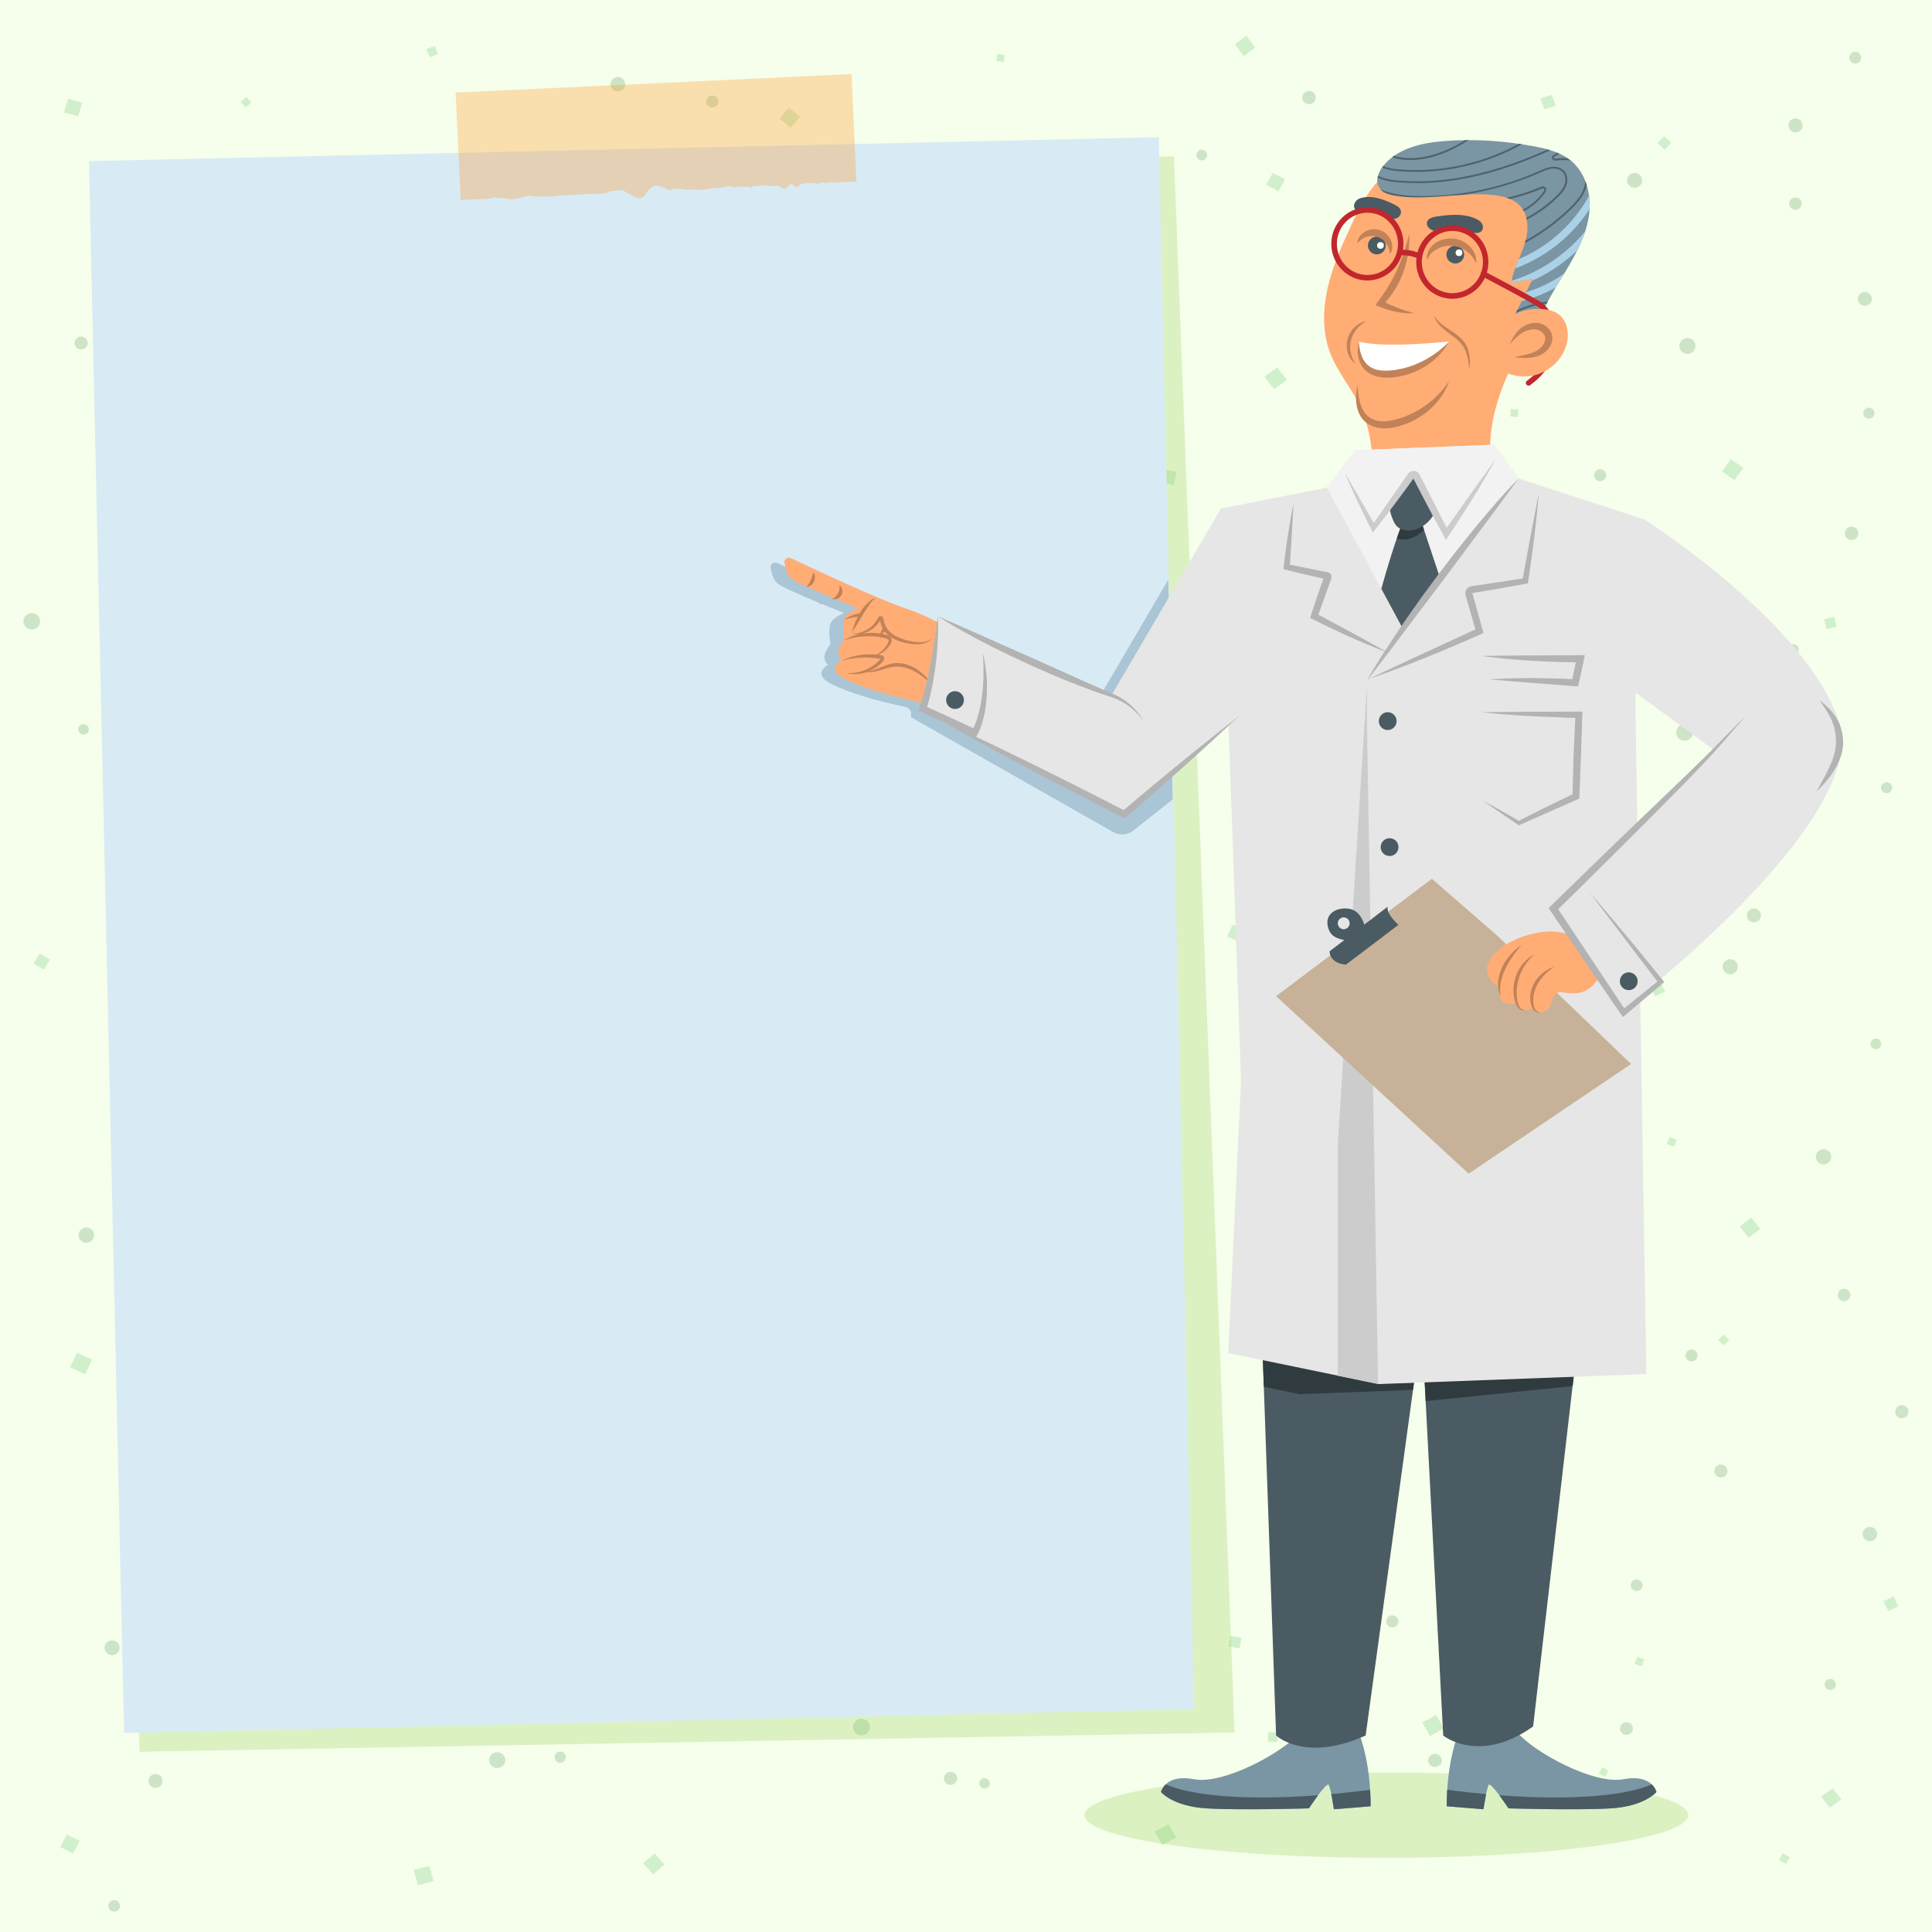 <?xml version="1.0" encoding="utf-8"?>
<!-- Generator: Adobe Illustrator 18.0.0, SVG Export Plug-In . SVG Version: 6.00 Build 0)  -->
<!DOCTYPE svg PUBLIC "-//W3C//DTD SVG 1.1//EN" "http://www.w3.org/Graphics/SVG/1.1/DTD/svg11.dtd">
<svg version="1.1" xmlns="http://www.w3.org/2000/svg" xmlns:xlink="http://www.w3.org/1999/xlink" x="0px" y="0px" width="2800px"
	 height="2800px" viewBox="0 0 2800 2800" enable-background="new 0 0 2800 2800" xml:space="preserve">
<g id="BACKGROUND">
	<g>
		<rect fill="#FFFFFF" width="2800" height="2800"/>
	</g>
	<g>
		<rect fill="#F6FFEB" width="2800" height="2800"/>
	</g>
	<g opacity="0.2">
		<polygon fill="#39B54A" points="599.5,2710.1 605.6,2732.1 628.4,2726.3 622.3,2704.2 		"/>
		<polygon fill="#39B54A" points="932,2700.3 946.6,2716.4 963.2,2702.3 948.7,2686.2 		"/>
		<polygon fill="#39B54A" points="1046.3,2432.5 1054.5,2442.5 1064.8,2434.5 1056.5,2424.6 		"/>
		<polygon fill="#39B54A" points="1278.3,2425.3 1297.1,2434.4 1306.5,2416.2 1287.7,2407.2 		"/>
		<polygon fill="#39B54A" points="87.3,2677 106.1,2686 115.5,2667.9 96.7,2658.8 		"/>
		<polygon fill="#39B54A" points="1528.8,2410.5 1530.3,2433.2 1553.7,2431.8 1552.3,2409.1 		"/>
		<polygon fill="#39B54A" points="1837.3,2523.9 1851.6,2524.6 1852.2,2510.8 1838,2510.2 		"/>
		<polygon fill="#39B54A" points="2061.1,2496.3 2072.3,2516 2092.7,2505.2 2081.5,2485.5 		"/>
		<polygon fill="#39B54A" points="1673.2,2654.3 1684.4,2674.1 1704.8,2663.2 1693.6,2643.5 		"/>
		<polygon fill="#39B54A" points="2316.8,2570.2 2326.2,2575.3 2331.4,2566.3 2322.1,2561.2 		"/>
		<polygon fill="#39B54A" points="2578.2,2695.8 2588.3,2701.3 2594,2691.6 2583.9,2686 		"/>
		<polygon fill="#39B54A" points="2744.4,2313.8 2729.6,2320.5 2736.7,2334.8 2751.4,2328 		"/>
		<polygon fill="#39B54A" points="2368.6,2411.2 2379.1,2415.1 2383.1,2405 2372.7,2401.1 		"/>
		<polygon fill="#39B54A" points="2081.4,2361.7 2094.1,2377.7 2110.7,2365.4 2098,2349.4 		"/>
		<polygon fill="#39B54A" points="2639.3,2603.9 2652,2619.9 2668.6,2607.6 2655.9,2591.6 		"/>
		<polygon fill="#39B54A" points="1780.4,2386.4 1796.5,2388.8 1799,2373.3 1782.9,2370.9 		"/>
		<polygon fill="#39B54A" points="1488.9,2085.6 1493,2101.1 1509.1,2097.1 1505,2081.6 		"/>
		<polygon fill="#39B54A" points="1188.6,2202.4 1189,2224 1211.4,2223.7 1211,2202 		"/>
		<polygon fill="#39B54A" points="915.5,2428.5 930.4,2429.8 931.8,2415.4 916.9,2414.1 		"/>
		<polygon fill="#39B54A" points="611.3,2421.3 620.1,2410.2 608.6,2401.6 599.7,2412.8 		"/>
		<polygon fill="#39B54A" points="379.9,2301.5 387.7,2319.9 406.8,2312.4 399,2294 		"/>
		<polygon fill="#39B54A" points="259.8,2147.1 273.3,2161 287.7,2148 274.1,2134.1 		"/>
		<polygon fill="#39B54A" points="504.7,2059.6 514.1,2065.8 520.5,2056.7 511.1,2050.5 		"/>
		<polygon fill="#39B54A" points="726.3,2099.3 741.6,2102 744.4,2087.2 729.1,2084.5 		"/>
		<polygon fill="#39B54A" points="947.6,2132.3 959.2,2152.7 980.3,2141.5 968.7,2121.1 		"/>
		<polygon fill="#39B54A" points="1190.2,1848.8 1199.1,1867.1 1218.1,1858.5 1209.2,1840.1 		"/>
		<polygon fill="#39B54A" points="1409.6,1893.2 1420.1,1903.6 1430.8,1893.4 1420.3,1883 		"/>
		<polygon fill="#39B54A" points="1649.4,1817 1671.2,1820.9 1675.3,1799.9 1653.5,1796 		"/>
		<polygon fill="#39B54A" points="1923.1,2000.1 1932.9,2011.3 1944.5,2001.8 1934.7,1990.6 		"/>
		<polygon fill="#39B54A" points="2188.8,1797.4 2202.7,1800.5 2205.9,1787.1 2192,1784 		"/>
		<polygon fill="#39B54A" points="2489.9,1942.3 2498.3,1949.8 2506.1,1941.7 2497.7,1934.1 		"/>
		<polygon fill="#39B54A" points="2521.2,1777.5 2534.4,1793.8 2551.3,1781 2538,1764.7 		"/>
		<polygon fill="#39B54A" points="2406.2,1422.9 2391.5,1429.7 2398.5,1443.9 2413.3,1437.2 		"/>
		<polygon fill="#39B54A" points="2415.5,1657.9 2426,1661.9 2430.1,1651.7 2419.6,1647.8 		"/>
		<polygon fill="#39B54A" points="2536.8,1189 2545.2,1196.5 2553.1,1188.4 2544.6,1180.8 		"/>
		<polygon fill="#39B54A" points="2568.1,1024.3 2581.3,1040.6 2598.2,1027.8 2584.9,1011.5 		"/>
		<polygon fill="#39B54A" points="2260.7,1640.6 2273,1645.8 2278.4,1634 2266.1,1628.7 		"/>
		<polygon fill="#39B54A" points="2034,1628 2044.5,1632.8 2049.5,1622.6 2039,1617.8 		"/>
		<polygon fill="#39B54A" points="1778.4,1357.3 1796.4,1365.1 1804.4,1347.6 1786.4,1339.9 		"/>
		<polygon fill="#39B54A" points="1517.6,1542.2 1502,1560.1 1520.6,1575.2 1536.1,1557.3 		"/>
		<polygon fill="#39B54A" points="630.5,1808.1 615,1826.1 633.5,1841.1 649.1,1823.2 		"/>
		<polygon fill="#39B54A" points="1285.4,1492.1 1264.3,1496.1 1268.5,1516.5 1289.6,1512.5 		"/>
		<polygon fill="#39B54A" points="960.5,1526.9 962.3,1546.6 982.7,1544.8 980.8,1525.2 		"/>
		<polygon fill="#39B54A" points="707.4,1322.8 698.4,1341.5 717.8,1350.2 726.7,1331.4 		"/>
		<polygon fill="#39B54A" points="401.2,1565.9 423.2,1575.8 433.5,1554.6 411.5,1544.7 		"/>
		<polygon fill="#39B54A" points="101.4,1981.7 123.3,1991.7 133.6,1970.5 111.7,1960.5 		"/>
		<polygon fill="#39B54A" points="48.6,1396.6 63.6,1405.2 72.5,1390.7 57.4,1382.1 		"/>
		<polygon fill="#39B54A" points="336.6,1200.1 340.2,1210.3 350.7,1206.8 347.1,1196.6 		"/>
		<polygon fill="#39B54A" points="614.2,1205.5 623.2,1213.2 631.2,1204.5 622.2,1196.7 		"/>
		<polygon fill="#39B54A" points="866.2,1189.9 883.3,1202.7 896.5,1186.2 879.5,1173.4 		"/>
		<polygon fill="#39B54A" points="1117.5,1277.8 1132.5,1277.9 1132.7,1263.4 1117.7,1263.2 		"/>
		<polygon fill="#39B54A" points="755.8,1137.5 757.7,1157.1 778,1155.4 776.2,1135.7 		"/>
		<polygon fill="#39B54A" points="502.7,933.3 493.8,952.1 513.1,960.7 522.1,942 		"/>
		<polygon fill="#39B54A" points="196.6,1176.4 218.5,1186.4 228.8,1165.2 206.8,1155.2 		"/>
		<polygon fill="#39B54A" points="409.6,816 418.6,823.7 426.6,815 417.6,807.3 		"/>
		<polygon fill="#39B54A" points="661.6,800.5 678.6,813.3 691.9,796.8 674.8,784 		"/>
		<polygon fill="#39B54A" points="912.9,888.3 927.9,888.5 928.1,874 913.1,873.8 		"/>
		<polygon fill="#39B54A" points="1396.7,1222.3 1384.2,1236.6 1399,1248.7 1411.5,1234.4 		"/>
		<polygon fill="#39B54A" points="1615,1049.8 1628.2,1062.5 1641.4,1049.7 1628.1,1037 		"/>
		<polygon fill="#39B54A" points="1874.4,1137.5 1886.8,1140.8 1890.3,1128.8 1877.8,1125.5 		"/>
		<polygon fill="#39B54A" points="2186.5,1125.5 2193.1,1145.9 2214.2,1139.5 2207.6,1119.1 		"/>
		<polygon fill="#39B54A" points="2172.7,1405 2179.3,1425.4 2200.4,1419 2193.7,1398.6 		"/>
		<polygon fill="#39B54A" points="2477,1015.2 2465.6,1033.9 2484.9,1044.9 2496.2,1026.2 		"/>
		<polygon fill="#39B54A" points="2643.5,897.6 2647.2,911.8 2661.9,908.2 2658.2,894 		"/>
		<polygon fill="#39B54A" points="2508.5,665.6 2495.5,683.2 2513.7,695.8 2526.7,678.1 		"/>
		<polygon fill="#39B54A" points="2186.2,822.7 2173.2,840.4 2191.4,852.9 2204.4,835.3 		"/>
		<polygon fill="#39B54A" points="2200.7,593.4 2189.5,592.8 2188.8,603.6 2200,604.3 		"/>
		<polygon fill="#39B54A" points="1926.9,859 1929.5,880.9 1952.2,878.4 1949.6,856.5 		"/>
		<polygon fill="#39B54A" points="1681.6,699.3 1701.4,702.9 1705.2,683.9 1685.4,680.2 		"/>
		<polygon fill="#39B54A" points="522.1,269.1 541.8,272.8 545.6,253.7 525.9,250 		"/>
		<polygon fill="#39B54A" points="1480.5,862.2 1464.9,872.2 1475.3,887.2 1490.8,877.2 		"/>
		<polygon fill="#39B54A" points="1240.7,812.5 1246.9,823.5 1258.3,817.5 1252.1,806.5 		"/>
		<polygon fill="#39B54A" points="1022.2,767 1026.2,780.2 1039.9,776.4 1035.9,763.1 		"/>
		<polygon fill="#39B54A" points="770.8,599.4 775.8,618.2 795.3,613.3 790.2,594.5 		"/>
		<polygon fill="#39B54A" points="481.8,868.6 491.1,876.7 499.5,867.7 490.2,859.6 		"/>
		<polygon fill="#39B54A" points="237.5,835.7 239.5,851.6 256,849.6 253.9,833.7 		"/>
		<polygon fill="#39B54A" points="394.7,661.4 379.4,656.3 374,671 389.3,676.2 		"/>
		<polygon fill="#39B54A" points="582.2,464 571.3,481.2 589,491.7 600,474.6 		"/>
		<polygon fill="#39B54A" points="833.5,437.5 840.1,448.8 851.7,442.4 845.2,431.2 		"/>
		<polygon fill="#39B54A" points="1137.1,615 1146,622.2 1153.5,613.6 1144.6,606.4 		"/>
		<polygon fill="#39B54A" points="1339,344.8 1339.8,357.6 1353,356.9 1352.2,344.1 		"/>
		<polygon fill="#39B54A" points="1675,513.8 1659.4,499 1644,514 1659.6,528.9 		"/>
		<polygon fill="#39B54A" points="1834.9,267.7 1852.8,277.2 1862.5,259.9 1844.6,250.5 		"/>
		<polygon fill="#39B54A" points="2150,410.5 2151.1,429.8 2171.1,428.6 2169.9,409.3 		"/>
		<polygon fill="#39B54A" points="2402,207.6 2412.6,217.1 2422.4,206.9 2411.8,197.4 		"/>
		<polygon fill="#39B54A" points="2232.5,142.7 2238.1,158.6 2254.5,153.2 2248.9,137.3 		"/>
		<polygon fill="#39B54A" points="1832.4,546 1846.3,564 1865,550.7 1851.1,532.6 		"/>
		<polygon fill="#39B54A" points="1510.2,242.2 1490.1,229 1476.5,248.4 1496.5,261.6 		"/>
		<polygon fill="#39B54A" points="1550,653.2 1530,640 1516.3,659.3 1536.4,672.5 		"/>
		<polygon fill="#39B54A" points="1275.2,347.8 1255.1,334.6 1241.4,353.9 1261.5,367.1 		"/>
		<polygon fill="#39B54A" points="1443.9,88.2 1454.4,90 1456.2,79.8 1445.7,78.1 		"/>
		<polygon fill="#39B54A" points="1129.5,171.9 1145.9,185 1159.6,169.2 1143.1,156 		"/>
		<polygon fill="#39B54A" points="830.2,257.9 830.6,278.6 852.1,278.3 851.7,257.5 		"/>
		<polygon fill="#39B54A" points="1806.4,51.8 1789.7,64.2 1802.5,81.4 1819.2,69 		"/>
		<polygon fill="#39B54A" points="617.8,71.6 623,83.2 635,78.2 629.8,66.6 		"/>
		<polygon fill="#39B54A" points="348.7,147.5 356,155.7 364.5,148.6 357.2,140.4 		"/>
		<polygon fill="#39B54A" points="92.7,162.8 113.1,168.7 119.3,149 98.8,143 		"/>
	</g>
	<g opacity="0.2">
		<g>
			<g>
				<g>
					<ellipse fill="#277D34" cx="2652.5" cy="2441.2" rx="8.2" ry="8.1"/>
				</g>
			</g>
		</g>
		<g>
			<g>
				<g>
					<ellipse fill="#277D34" cx="2710" cy="2223.3" rx="10.6" ry="10.4"/>
				</g>
			</g>
		</g>
		<g>
			<g>
				<g>
					<ellipse fill="#277D34" cx="2756.3" cy="2045.9" rx="9.6" ry="9.5"/>
				</g>
			</g>
		</g>
		<g>
			<g>
				<g>
					<ellipse fill="#277D34" cx="2672.6" cy="1876.9" rx="9.1" ry="9"/>
				</g>
			</g>
		</g>
		<g>
			<g>
				<g>
					<ellipse fill="#277D34" cx="2642.8" cy="1676.6" rx="11.2" ry="11"/>
				</g>
			</g>
		</g>
		<g>
			<g>
				<g>
					<ellipse fill="#277D34" cx="2718.6" cy="1512.8" rx="7.8" ry="7.7"/>
				</g>
			</g>
		</g>
		<g>
			<g>
				<g>
					<ellipse fill="#277D34" cx="2541.9" cy="1326.6" rx="10.2" ry="10"/>
				</g>
			</g>
		</g>
		<g>
			<g>
				<g>
					<ellipse fill="#277D34" cx="2734.2" cy="1141.6" rx="8.1" ry="8"/>
				</g>
			</g>
		</g>
		<g>
			<g>
				<g>
					<ellipse fill="#277D34" cx="2598.9" cy="941.4" rx="8" ry="7.9"/>
				</g>
			</g>
		</g>
		<g>
			<g>
				<g>
					<ellipse fill="#277D34" cx="2683.5" cy="773" rx="9.9" ry="9.7"/>
				</g>
			</g>
		</g>
		<g>
			<g>
				<g>
					<ellipse fill="#277D34" cx="2708.5" cy="598.8" rx="8.2" ry="8"/>
				</g>
			</g>
		</g>
		<g>
			<g>
				<g>
					<ellipse fill="#277D34" cx="2702.7" cy="433.2" rx="10.2" ry="10"/>
				</g>
			</g>
		</g>
		<g>
			<g>
				<g>
					<ellipse fill="#277D34" cx="2602" cy="295.1" rx="9.1" ry="8.9"/>
				</g>
			</g>
		</g>
		<g>
			<g>
				<g>
					<ellipse fill="#277D34" cx="2688.8" cy="83.6" rx="8.7" ry="8.6"/>
				</g>
			</g>
		</g>
		<g>
			<g>
				<g>
					<ellipse fill="#277D34" cx="2602.2" cy="181.7" rx="10.3" ry="10.1"/>
				</g>
			</g>
		</g>
		<g>
			<g>
				<g>
					<ellipse fill="#277D34" cx="2369" cy="261.4" rx="11" ry="10.8"/>
				</g>
			</g>
		</g>
		<g>
			<g>
				<g>
					<ellipse fill="#277D34" cx="2445.5" cy="501.4" rx="11.7" ry="11.5"/>
				</g>
			</g>
		</g>
		<g>
			<g>
				<g>
					<ellipse fill="#277D34" cx="2319" cy="688.7" rx="8.8" ry="8.7"/>
				</g>
			</g>
		</g>
		<g>
			<g>
				<g>
					<ellipse fill="#277D34" cx="2459.6" cy="902.9" rx="9.8" ry="9.7"/>
				</g>
			</g>
		</g>
		<g>
			<g>
				<g>
					<ellipse fill="#277D34" cx="2441.4" cy="1061.6" rx="12.2" ry="12"/>
				</g>
			</g>
		</g>
		<g>
			<g>
				<g>
					<ellipse fill="#277D34" cx="2250.5" cy="1227.8" rx="12.1" ry="11.9"/>
				</g>
			</g>
		</g>
		<g>
			<g>
				<g>
					<ellipse fill="#277D34" cx="2507.5" cy="1401" rx="11.1" ry="10.9"/>
				</g>
			</g>
		</g>
		<g>
			<g>
				<g>
					<ellipse fill="#277D34" cx="2251" cy="1591.8" rx="10.6" ry="10.4"/>
				</g>
			</g>
		</g>
		<g>
			<g>
				<g>
					<ellipse fill="#277D34" cx="2343.9" cy="1763.9" rx="9.2" ry="9.1"/>
				</g>
			</g>
		</g>
		<g>
			<g>
				<g>
					<ellipse fill="#277D34" cx="2451.5" cy="1964.4" rx="8.8" ry="8.6"/>
				</g>
			</g>
		</g>
		<g>
			<g>
				<g>
					<ellipse fill="#277D34" cx="2494.1" cy="2132" rx="9.6" ry="9.4"/>
				</g>
			</g>
		</g>
		<g>
			<g>
				<g>
					<ellipse fill="#277D34" cx="2372" cy="2297.5" rx="8.6" ry="8.4"/>
				</g>
			</g>
		</g>
		<g>
			<g>
				<g>
					<ellipse fill="#277D34" cx="2357.1" cy="2505.2" rx="9.3" ry="9.2"/>
				</g>
			</g>
		</g>
		<g>
			<g>
				<g>
					<ellipse fill="#277D34" cx="2283.9" cy="2595.1" rx="10.8" ry="10.6"/>
				</g>
			</g>
		</g>
		<g>
			<g>
				<g>
					<ellipse fill="#277D34" cx="2079.7" cy="2551.3" rx="9.8" ry="9.6"/>
				</g>
			</g>
		</g>
		<g>
			<g>
				<g>
					<ellipse fill="#277D34" cx="2017.9" cy="2349.8" rx="8.8" ry="8.7"/>
				</g>
			</g>
		</g>
		<g>
			<g>
				<g>
					<ellipse fill="#277D34" cx="1920.6" cy="2168.9" rx="10.9" ry="10.8"/>
				</g>
			</g>
		</g>
		<g>
			<g>
				<g>
					<ellipse fill="#277D34" cx="2153.2" cy="1967.7" rx="8.6" ry="8.4"/>
				</g>
			</g>
		</g>
		<g>
			<g>
				<g>
					<ellipse fill="#277D34" cx="2026.5" cy="1796" rx="9.5" ry="9.3"/>
				</g>
			</g>
		</g>
		<g>
			<g>
				<g>
					<ellipse fill="#277D34" cx="2081.3" cy="1613.7" rx="9.2" ry="9.1"/>
				</g>
			</g>
		</g>
		<g>
			<g>
				<g>
					<ellipse fill="#277D34" cx="2048" cy="1433.4" rx="11.5" ry="11.3"/>
				</g>
			</g>
		</g>
		<g>
			<g>
				<g>
					<ellipse fill="#277D34" cx="1934.8" cy="1248.5" rx="9.2" ry="9"/>
				</g>
			</g>
		</g>
		<g>
			<g>
				<g>
					<ellipse fill="#277D34" cx="2047" cy="1044.1" rx="8.9" ry="8.8"/>
				</g>
			</g>
		</g>
		<g>
			<g>
				<g>
					<ellipse fill="#277D34" cx="2002.7" cy="860.1" rx="10.4" ry="10.2"/>
				</g>
			</g>
		</g>
		<g>
			<g>
				<g>
					<ellipse fill="#277D34" cx="1987.2" cy="696.3" rx="11.2" ry="11"/>
				</g>
			</g>
		</g>
		<g>
			<g>
				<g>
					<ellipse fill="#277D34" cx="2003.2" cy="516.5" rx="8.9" ry="8.8"/>
				</g>
			</g>
		</g>
		<g>
			<g>
				<g>
					<ellipse fill="#277D34" cx="641" cy="1362.7" rx="8.9" ry="8.8"/>
				</g>
			</g>
		</g>
		<g>
			<g>
				<g>
					<ellipse fill="#277D34" cx="596.6" cy="1178.7" rx="10.4" ry="10.2"/>
				</g>
			</g>
		</g>
		<g>
			<g>
				<g>
					<ellipse fill="#277D34" cx="581.2" cy="1014.9" rx="11.2" ry="11"/>
				</g>
			</g>
		</g>
		<g>
			<g>
				<g>
					<ellipse fill="#277D34" cx="597.1" cy="835.1" rx="8.9" ry="8.8"/>
				</g>
			</g>
		</g>
		<g>
			<g>
				<g>
					<ellipse fill="#277D34" cx="1975.7" cy="310.4" rx="11.2" ry="11"/>
				</g>
			</g>
		</g>
		<g>
			<g>
				<g>
					<ellipse fill="#277D34" cx="1897.1" cy="141.4" rx="9.8" ry="9.6"/>
				</g>
			</g>
		</g>
		<g>
			<g>
				<g>
					<ellipse fill="#277D34" cx="1741.8" cy="224.7" rx="7.8" ry="7.7"/>
				</g>
			</g>
		</g>
		<g>
			<g>
				<g>
					<ellipse fill="#277D34" cx="1607.8" cy="376.1" rx="9" ry="8.9"/>
				</g>
			</g>
		</g>
		<g>
			<g>
				<g>
					<ellipse fill="#277D34" cx="1647.1" cy="589.7" rx="7.7" ry="7.6"/>
				</g>
			</g>
		</g>
		<g>
			<g>
				<g>
					<ellipse fill="#277D34" cx="1665.8" cy="771" rx="10" ry="9.8"/>
				</g>
			</g>
		</g>
		<g>
			<g>
				<g>
					<ellipse fill="#277D34" cx="1585.1" cy="971.4" rx="11.8" ry="11.6"/>
				</g>
			</g>
		</g>
		<g>
			<g>
				<g>
					<ellipse fill="#277D34" cx="1555.1" cy="1143.4" rx="9.4" ry="9.3"/>
				</g>
			</g>
		</g>
		<g>
			<g>
				<g>
					<ellipse fill="#277D34" cx="1481.2" cy="1314.7" rx="12.2" ry="12"/>
				</g>
			</g>
		</g>
		<g>
			<g>
				<g>
					<ellipse fill="#277D34" cx="1639.2" cy="1516.1" rx="10.6" ry="10.4"/>
				</g>
			</g>
		</g>
		<g>
			<g>
				<g>
					<ellipse fill="#277D34" cx="1705.7" cy="1685.4" rx="7.7" ry="7.6"/>
				</g>
			</g>
		</g>
		<g>
			<g>
				<g>
					<ellipse fill="#277D34" cx="1688.8" cy="1863.4" rx="11.7" ry="11.5"/>
				</g>
			</g>
		</g>
		<g>
			<g>
				<g>
					<ellipse fill="#277D34" cx="1689" cy="2080.4" rx="11.8" ry="11.6"/>
				</g>
			</g>
		</g>
		<g>
			<g>
				<g>
					<ellipse fill="#277D34" cx="1623.5" cy="2281.9" rx="12" ry="11.8"/>
				</g>
			</g>
		</g>
		<g>
			<g>
				<g>
					<ellipse fill="#277D34" cx="1406.6" cy="2403.8" rx="10.6" ry="10.4"/>
				</g>
			</g>
		</g>
		<g>
			<g>
				<g>
					<ellipse fill="#277D34" cx="1426.9" cy="2584.6" rx="7.6" ry="7.5"/>
				</g>
			</g>
		</g>
		<g>
			<g>
				<g>
					<ellipse fill="#277D34" cx="1377.6" cy="2577.3" rx="9.6" ry="9.5"/>
				</g>
			</g>
		</g>
		<g>
			<g>
				<g>
					<ellipse fill="#277D34" cx="1248.5" cy="2503" rx="12.2" ry="12"/>
				</g>
			</g>
		</g>
		<g>
			<g>
				<g>
					<ellipse fill="#277D34" cx="1191" cy="2320.6" rx="11.5" ry="11.3"/>
				</g>
			</g>
		</g>
		<g>
			<g>
				<g>
					<ellipse fill="#277D34" cx="1261.3" cy="2123.9" rx="12.2" ry="12"/>
				</g>
			</g>
		</g>
		<g>
			<g>
				<g>
					<ellipse fill="#277D34" cx="1027.4" cy="1955.2" rx="8.4" ry="8.2"/>
				</g>
			</g>
		</g>
		<g>
			<g>
				<g>
					<ellipse fill="#277D34" cx="1137.3" cy="1736.7" rx="9.5" ry="9.3"/>
				</g>
			</g>
		</g>
		<g>
			<g>
				<g>
					<ellipse fill="#277D34" cx="1049.9" cy="1537.7" rx="8.8" ry="8.7"/>
				</g>
			</g>
		</g>
		<g>
			<g>
				<g>
					<ellipse fill="#277D34" cx="1176.5" cy="1368.6" rx="11.2" ry="11"/>
				</g>
			</g>
		</g>
		<g>
			<g>
				<g>
					<ellipse fill="#277D34" cx="1084.3" cy="1215.3" rx="10.2" ry="10.1"/>
				</g>
			</g>
		</g>
		<g>
			<g>
				<g>
					<ellipse fill="#277D34" cx="1208.3" cy="1022.9" rx="10.5" ry="10.3"/>
				</g>
			</g>
		</g>
		<g>
			<g>
				<g>
					<ellipse fill="#277D34" cx="1227.7" cy="837.2" rx="9.5" ry="9.3"/>
				</g>
			</g>
		</g>
		<g>
			<g>
				<g>
					<ellipse fill="#277D34" cx="1025.9" cy="673.8" rx="11.8" ry="11.6"/>
				</g>
			</g>
		</g>
		<g>
			<g>
				<g>
					<ellipse fill="#277D34" cx="1082.9" cy="471.5" rx="8.9" ry="8.8"/>
				</g>
			</g>
		</g>
		<g>
			<g>
				<g>
					<ellipse fill="#277D34" cx="996.8" cy="330.9" rx="9.5" ry="9.3"/>
				</g>
			</g>
		</g>
		<g>
			<g>
				<g>
					<ellipse fill="#277D34" cx="1032.3" cy="147.1" rx="8.8" ry="8.7"/>
				</g>
			</g>
		</g>
		<g>
			<g>
				<g>
					<ellipse fill="#277D34" cx="895.5" cy="122" rx="10.7" ry="10.5"/>
				</g>
			</g>
		</g>
		<g>
			<g>
				<g>
					<ellipse fill="#277D34" cx="828.6" cy="311.7" rx="8.5" ry="8.3"/>
				</g>
			</g>
		</g>
		<g>
			<g>
				<g>
					<ellipse fill="#277D34" cx="896.2" cy="523.9" rx="8.8" ry="8.7"/>
				</g>
			</g>
		</g>
		<g>
			<g>
				<g>
					<ellipse fill="#277D34" cx="786.3" cy="708.4" rx="7.5" ry="7.4"/>
				</g>
			</g>
		</g>
		<g>
			<g>
				<g>
					<ellipse fill="#277D34" cx="845.4" cy="904.4" rx="11.8" ry="11.7"/>
				</g>
			</g>
		</g>
		<g>
			<g>
				<g>
					<ellipse fill="#277D34" cx="778.4" cy="1090.3" rx="8.8" ry="8.6"/>
				</g>
			</g>
		</g>
		<g>
			<g>
				<g>
					<ellipse fill="#277D34" cx="856.7" cy="1295" rx="8.1" ry="8"/>
				</g>
			</g>
		</g>
		<g>
			<g>
				<g>
					<ellipse fill="#277D34" cx="829.2" cy="1453.8" rx="11.9" ry="11.7"/>
				</g>
			</g>
		</g>
		<g>
			<g>
				<g>
					<ellipse fill="#277D34" cx="748" cy="1638.1" rx="9.3" ry="9.1"/>
				</g>
			</g>
		</g>
		<g>
			<g>
				<g>
					<ellipse fill="#277D34" cx="867.7" cy="1824.6" rx="11" ry="10.8"/>
				</g>
			</g>
		</g>
		<g>
			<g>
				<g>
					<ellipse fill="#277D34" cx="765.6" cy="2003" rx="12.1" ry="11.9"/>
				</g>
			</g>
		</g>
		<g>
			<g>
				<g>
					<ellipse fill="#277D34" cx="774.5" cy="2207.8" rx="11.8" ry="11.6"/>
				</g>
			</g>
		</g>
		<g>
			<g>
				<g>
					<ellipse fill="#277D34" cx="688" cy="2387.3" rx="11.2" ry="11.1"/>
				</g>
			</g>
		</g>
		<g>
			<g>
				<g>
					<ellipse fill="#277D34" cx="811.8" cy="2546.6" rx="8.2" ry="8.1"/>
				</g>
			</g>
		</g>
		<g>
			<g>
				<g>
					<ellipse fill="#277D34" cx="720.6" cy="2550.9" rx="11.7" ry="11.5"/>
				</g>
			</g>
		</g>
		<g>
			<g>
				<g>
					<ellipse fill="#277D34" cx="496.2" cy="2457.1" rx="8.3" ry="8.2"/>
				</g>
			</g>
		</g>
		<g>
			<g>
				<g>
					<ellipse fill="#277D34" cx="640.8" cy="2241.4" rx="10.1" ry="9.9"/>
				</g>
			</g>
		</g>
		<g>
			<g>
				<g>
					<ellipse fill="#277D34" cx="447.6" cy="2076.9" rx="8" ry="7.8"/>
				</g>
			</g>
		</g>
		<g>
			<g>
				<g>
					<ellipse fill="#277D34" cx="485.8" cy="1877.5" rx="10.3" ry="10.2"/>
				</g>
			</g>
		</g>
		<g>
			<g>
				<g>
					<ellipse fill="#277D34" cx="577.2" cy="1661.5" rx="9.3" ry="9.2"/>
				</g>
			</g>
		</g>
		<g>
			<g>
				<g>
					<ellipse fill="#277D34" cx="429.6" cy="1475.2" rx="8" ry="7.9"/>
				</g>
			</g>
		</g>
		<g>
			<g>
				<g>
					<ellipse fill="#277D34" cx="386.5" cy="1293.6" rx="9" ry="8.8"/>
				</g>
			</g>
		</g>
		<g>
			<g>
				<g>
					<ellipse fill="#277D34" cx="271.2" cy="1130.4" rx="9.7" ry="9.6"/>
				</g>
			</g>
		</g>
		<g>
			<g>
				<g>
					<ellipse fill="#277D34" cx="430.3" cy="931" rx="8.2" ry="8.1"/>
				</g>
			</g>
		</g>
		<g>
			<g>
				<g>
					<ellipse fill="#277D34" cx="425.1" cy="753.4" rx="10.1" ry="9.9"/>
				</g>
			</g>
		</g>
		<g>
			<g>
				<g>
					<ellipse fill="#277D34" cx="183.7" cy="598.3" rx="8.1" ry="8"/>
				</g>
			</g>
		</g>
		<g>
			<g>
				<g>
					<ellipse fill="#277D34" cx="170.2" cy="432.7" rx="12.1" ry="11.9"/>
				</g>
			</g>
		</g>
		<g>
			<g>
				<g>
					<ellipse fill="#277D34" cx="184" cy="315.7" rx="10.8" ry="10.6"/>
				</g>
			</g>
		</g>
		<g>
			<g>
				<g>
					<ellipse fill="#277D34" cx="117.5" cy="497.2" rx="9.6" ry="9.4"/>
				</g>
			</g>
		</g>
		<g>
			<g>
				<g>
					<ellipse fill="#277D34" cx="242.9" cy="695.3" rx="8.2" ry="8.1"/>
				</g>
			</g>
		</g>
		<g>
			<g>
				<g>
					<ellipse fill="#277D34" cx="46.1" cy="900.4" rx="12.1" ry="11.9"/>
				</g>
			</g>
		</g>
		<g>
			<g>
				<g>
					<ellipse fill="#277D34" cx="121.1" cy="1057" rx="7.7" ry="7.5"/>
				</g>
			</g>
		</g>
		<g>
			<g>
				<g>
					<ellipse fill="#277D34" cx="206.9" cy="1230.1" rx="10.3" ry="10.1"/>
				</g>
			</g>
		</g>
		<g>
			<g>
				<g>
					<ellipse fill="#277D34" cx="253.2" cy="1438" rx="8.2" ry="8.1"/>
				</g>
			</g>
		</g>
		<g>
			<g>
				<g>
					<ellipse fill="#277D34" cx="222.5" cy="1626.9" rx="11.4" ry="11.2"/>
				</g>
			</g>
		</g>
		<g>
			<g>
				<g>
					<ellipse fill="#277D34" cx="125.1" cy="1790.1" rx="11.3" ry="11.1"/>
				</g>
			</g>
		</g>
		<g>
			<g>
				<g>
					<ellipse fill="#277D34" cx="235.9" cy="1987" rx="7.4" ry="7.3"/>
				</g>
			</g>
		</g>
		<g>
			<g>
				<g>
					<ellipse fill="#277D34" cx="192.5" cy="2192.7" rx="8.9" ry="8.7"/>
				</g>
			</g>
		</g>
		<g>
			<g>
				<g>
					<ellipse fill="#277D34" cx="162.4" cy="2388.1" rx="10.9" ry="10.7"/>
				</g>
			</g>
		</g>
		<g>
			<g>
				<g>
					<ellipse fill="#277D34" cx="225.4" cy="2581.1" rx="10.3" ry="10.1"/>
				</g>
			</g>
		</g>
		<g>
			<g>
				<g>
					<ellipse fill="#277D34" cx="165.5" cy="2762.1" rx="8.5" ry="8.4"/>
				</g>
			</g>
		</g>
	</g>
</g>
<g id="OBJECTS">
	<ellipse opacity="0.3" fill="#9ED162" cx="2009.2" cy="2630.7" rx="437.6" ry="61.9"/>
	<polygon opacity="0.3" fill="#9ED162" points="1789.3,2510.9 202.2,2538.8 151.2,261.3 1701.4,226.6 	"/>
	
		<rect x="154.1" y="215.8" transform="matrix(1 -2.235915e-02 2.235915e-02 1 -30.06 21.12)" fill="#D8EBF5" width="1550.6" height="2278.1"/>
	<path fill="#A9C5D6" d="M1693.2,840L1592,1012.7l-252.7-112.5c0,0,0,3.2,0,8.8c-11-6.1-26.4-13.4-46.5-20.1
		c-39.2-13.1-135-58-166.6-73c-4.8-2.3-10.1,1.8-9.3,7c1.3,8,4.1,17.9,10.4,23c3.1,2.5,11.4,6.7,21.9,11.5c-0.2,0.3-0.3,0.4-0.3,0.4
		s0.4,0,1-0.2c11.5,5.3,25.4,11.2,38.1,16.5c-0.2,0.1-0.4,0.2-0.6,0.3c-0.6,0.3-0.9,0.5-0.9,0.5s0.1,0.1,0.3,0.2
		c0.2,0.1,0.6,0.2,1,0.3c0.4,0.1,1,0.2,1.6,0.2c0.3,0,0.6,0,1,0c0.3,0,0.7-0.1,1-0.1c0,0,0,0,0.1,0c17.6,7.3,31.9,12.9,31.9,12.9
		s-15,5.5-19.5,14.6c-4.5,9.1-0.3,30.7-0.3,30.7s-0.4,0.4-1,1.2c-0.1,0-0.1,0.1-0.1,0.1l0,0c0,0,0,0,0.1,0
		c-2.4,3.1-8.3,11.5-7.7,18.5c0.8,8.8,6,9.5,6,9.5s-16.9,8.5-7.8,19.7c9.1,11.2,51.7,25.6,87.6,34.6c11.2,2.8,22.1,5.3,31.7,7.4
		c6.4,1.4,10,8.3,7.3,14.3c0,0,0,0.1,0,0.1l293.6,166.8c9.4,5.3,21,4.4,29.4-2.3l56.8-45L1693.2,840z"/>
	<g>
		<path fill="#7A95A3" d="M1966.5,2504.7l-82.1,5.9c-25.1,29.6-111.6,76.1-153.8,68c-42.1-8.1-48.1,18.5-48.1,18.5
			s17,20.7,65.8,23.7c48.8,3,148.6,0,148.6,0s25.9-39.2,28.8-34c3,5.2,7.4,35.3,7.4,35.3l53.2-4.3
			C1986.4,2617.8,1987.9,2552.8,1966.5,2504.7z"/>
		<path fill="#4A5B63" d="M1933.2,2622.1l53.2-4.3c0,0,0.2-9.5-0.7-23.9c-19.5,2.6-38.3,4.6-56.3,6.3
			C1931.5,2610.3,1933.2,2622.1,1933.2,2622.1z"/>
		<path fill="#4A5B63" d="M1748.4,2620.8c48.8,3,148.6,0,148.6,0s6.5-9.8,13.3-19c-108.7,8.3-186.1-0.1-220.8-15.8
			c-5.6,5.4-6.9,11.1-6.9,11.1S1699.6,2617.8,1748.4,2620.8z"/>
		<path fill="#7A95A3" d="M2116.7,2504.7l82.1,5.9c25.1,29.6,111.6,76.1,153.8,68c42.1-8.1,48.1,18.5,48.1,18.5s-17,20.7-65.8,23.7
			s-148.6,0-148.6,0s-25.9-39.2-28.8-34c-3,5.2-7.4,35.3-7.4,35.3l-53.2-4.3C2096.7,2617.8,2095.2,2552.8,2116.7,2504.7z"/>
		<path fill="#4A5B63" d="M2149.9,2622.1l-53.2-4.3c0,0-0.2-9.5,0.7-23.9c19.5,2.6,38.3,4.6,56.3,6.3
			C2151.7,2610.3,2149.9,2622.1,2149.9,2622.1z"/>
		<path fill="#4A5B63" d="M2334.8,2620.8c-48.8,3-148.6,0-148.6,0s-6.5-9.8-13.3-19c108.7,8.3,186.1-0.1,220.8-15.8
			c5.6,5.4,6.9,11.1,6.9,11.1S2383.6,2617.8,2334.8,2620.8z"/>
		<path fill="#4A5B63" d="M2061.8,1947.7l29.8,567.6c0,0,52.3,42.3,130.3-13.2l64.3-554.3H2061.8z"/>
		<polygon fill="#303B40" points="2286.3,1947.7 2061.8,1947.7 2066.2,2030.6 2279.2,2008.8 		"/>
		<path fill="#4A5B63" d="M1826.9,1874.9l22.5,640.3c0,0,41.8,39.7,129.8,0l82.7-603.3L1826.9,1874.9z"/>
		<polygon fill="#303B40" points="2061.8,1912 1826.9,1874.9 1831.6,2009.8 1882.7,2020.4 1883.2,2020.5 2047.8,2014.3 		"/>
		<g>
			<path fill="#FFAD75" d="M1381.2,916.5c0,0-21-18.7-68.4-34.6c-39.2-13.1-135-58-166.6-73c-4.8-2.3-10.1,1.7-9.3,7
				c1.3,8,4.1,17.9,10.4,23c3.1,2.5,11.4,6.7,21.9,11.5c-0.2,0.3-0.3,0.4-0.3,0.4s0.4,0,1-0.2c11.5,5.3,25.4,11.2,38.1,16.5
				c-0.2,0.1-0.4,0.2-0.6,0.3c-0.6,0.3-0.9,0.5-0.9,0.5s0.1,0.1,0.3,0.2c0.2,0.1,0.6,0.2,1,0.3c0.4,0.1,1,0.2,1.6,0.2
				c0.3,0,0.6,0,1,0c0.3,0,0.7-0.1,1-0.1c0,0,0,0,0.1,0c17.6,7.3,31.9,12.9,31.9,12.9s-15,5.5-19.5,14.6c-4.5,9.1-0.3,30.7-0.3,30.7
				s-0.4,0.4-1,1.2c-0.1,0-0.1,0.1-0.1,0.1l0,0c0,0,0,0,0.1,0c-2.4,3.1-8.3,11.5-7.7,18.5c0.8,8.8,6,9.5,6,9.5s-16.9,8.5-7.8,19.7
				c9.1,11.2,51.7,25.6,87.6,34.6c35.8,8.9,68,15,68,15S1405,940.1,1381.2,916.5z"/>
			<path fill="#FFAD75" d="M1179.5,830.2c0.2,0.3,0.4,0.8,0.6,1.3C1179.9,830.9,1179.7,830.5,1179.5,830.2c-0.4-0.7-0.6-1-0.6-1l0,0
				C1178.9,829.1,1179.1,829.5,1179.5,830.2z"/>
			<path fill="#FFAD75" d="M1241.1,974.6c0,0-0.1,0-0.1,0C1241.1,974.6,1241.1,974.6,1241.1,974.6z"/>
			<path fill="#C28258" d="M1349.1,989.7c-1.8-2.5-4.5-6-8.3-9.9c-3.7-3.8-8.5-7.9-14.3-11.3c-5.7-3.4-12.5-6.1-19.6-7.1
				c-3.6-0.5-7.2-0.6-10.7-0.2c-3.5,0.3-6.9,1.2-10.1,2.2c-6.4,2.1-12,4.8-16.9,6.6c-2.5,0.9-4.8,1.7-6.9,2.3
				c-1.4,0.4-2.6,0.6-3.7,0.8c2.4-0.9,4.7-2,7.1-3.4c3.3-1.8,6.5-4,9.4-6.7c0.8-0.6,1.4-1.3,2.2-2c0.7-0.7,1.4-1.4,2.1-2.2
				c0.7-0.8,1.3-1.7,1.6-2.7c0.4-1,0.5-2.2,0.2-3.2c-0.3-1.1-1.1-2.1-2.1-2.6c-1-0.5-2-0.7-3-0.9c-1-0.2-2.1-0.3-3.1-0.4
				c0.5-0.2,1.1-0.5,1.6-0.8c1.9-1,4.1-2.2,6.2-3.9c2.1-1.6,4.3-3.6,6.2-6c1-1.2,2-2.5,2.8-3.8c0.9-1.4,1.7-2.8,2.2-4.5
				c0.5-1.7,0.5-3.6-0.4-5.2c-0.9-1.6-2.4-2.8-4-3.6c-1.6-0.8-3.3-1.3-5.1-1.7l-2.6-0.7l-1.8-0.4c0,0,0.1,0,0.1,0
				c1-0.5,2.1-1.3,3.1-2.3c0.3-0.3,0.6-0.6,0.9-0.9c3,3.9,6.7,6.8,10.5,9.1c2.1,1.3,4.3,2.4,6.5,3.3c1.1,0.5,2.2,0.9,3.3,1.3
				c1,0.4,2.2,0.8,3.2,1.1c4.3,1.4,8.5,2.3,12.6,2.9c2,0.3,4,0.6,5.9,0.7c1.9,0.1,3.8,0.1,5.6,0.1c3.6-0.1,6.9-0.6,9.8-1.5
				c2.9-0.8,5.2-2,7-3.1c1.8-1.1,2.9-2.4,3.6-3.2c0.7-0.8,1-1.3,1-1.3s-0.4,0.4-1.2,1.1c-0.8,0.7-2.1,1.6-3.9,2.5
				c-1.8,0.9-4.1,1.6-6.8,2.1c-2.7,0.4-5.9,0.6-9.3,0.4c-6.8-0.3-14.7-2-22.7-4.9c-4-1.5-8.1-3.3-11.8-5.6c-3.8-2.4-7.3-5.3-9.8-9.1
				c-2.6-3.7-4.1-8-5.1-12.4c-0.3-1.1-0.5-2.1-0.8-3.3c-0.4-1.2-1.4-2.2-2.7-2.4c-1.2-0.3-2.5,0.1-3.4,0.9c-0.2,0.2-0.4,0.5-0.6,0.7
				l-0.1,0.2l-0.1,0.2l-0.2,0.4l-0.8,1.4c-2.2,3.7-4.7,7-7.4,9.7c-1.4,1.4-2.8,2.7-4.3,3.7c-1.5,1.1-3,2-4.5,2.8
				c-6,3.2-11.6,4.8-15.6,5c-2,0.2-3.5-0.2-4.6-0.4c-1-0.4-1.5-0.5-1.5-0.6c0-0.1,0.6-0.8,1.6-2.1c1-1.4,2.4-3.3,4-5.8
				c1.5-2.5,3.3-5.4,5.1-8.5c1.8-3.1,3.8-6.5,5.8-9.7c2-3.3,4-6.6,6.1-9.5c1-1.5,2-2.9,3-4.3c1-1.3,1.9-2.6,2.7-3.8
				c0.8-1.2,1.6-2.3,2.4-3.1c0.8-0.9,1.6-1.5,2.3-2c0.7-0.4,1.3-0.7,1.7-0.9c0.4-0.1,0.7-0.2,0.7-0.2l0,0c0,0-0.3,0-0.7-0.1
				c-0.5,0-1.3,0-2.2,0.3c-0.9,0.2-2.1,0.7-3.2,1.5c-1.1,0.7-2.3,1.7-3.4,2.8c-0.5,0.5-1.1,1-1.7,1.6c-0.3,0.3-0.5,0.5-0.8,0.8
				c-0.3,0.3-0.6,0.6-0.9,0.9c-1.2,1.2-2.5,2.5-3.7,3.9c-1.2,1.4-2.4,2.9-3.5,4.5c-1.2,1.6-2.2,3.3-3.3,4.9
				c-0.2,0.3-0.3,0.5-0.4,0.8c-0.6,0.1-1.3,0.2-1.9,0.3c-1,0.2-1.9,0.4-2.9,0.6c-0.9,0.2-1.8,0.5-2.7,0.8c-0.9,0.2-1.7,0.5-2.5,0.8
				c-0.8,0.3-1.6,0.6-2.3,0.9c-1.5,0.7-2.8,1.2-3.9,1.9c-1.1,0.6-2.2,1.1-2.9,1.7c-1.6,1-2.5,1.6-2.5,1.6l0,0c0,0,0.3-0.1,0.8-0.2
				c0.5-0.1,1.3-0.3,2.2-0.5c0.9-0.3,2.1-0.4,3.3-0.8c0.6-0.2,1.3-0.3,2-0.4c0.7-0.1,1.4-0.3,2.2-0.5c0.8-0.2,1.6-0.2,2.4-0.4
				c0.8-0.1,1.6-0.3,2.5-0.4c0.9-0.1,1.7-0.2,2.6-0.3c0.4,0,0.7-0.1,1.1-0.1c-0.8,1.5-1.4,3-2.1,4.4c-0.8,1.6-1.4,3.3-2,4.8
				c-0.7,1.5-1.2,3-1.7,4.4c-0.5,1.4-0.9,2.6-1.3,3.8c-0.4,1.1-0.7,2.2-0.9,3c-0.3,0.8-0.4,1.5-0.6,2c-0.1,0.5-0.2,0.7-0.2,0.7l0,0
				c0,0,0.5,0.3,1.4,0.8c1,0.4,2.6,1.1,4.7,1.2c1.8,0.1,4,0.1,6.4-0.3c-1.4,0.3-2.7,0.6-4,0.9c-0.7,0.2-1.4,0.4-2.1,0.5
				c-0.7,0.2-1.3,0.4-2,0.6c-1.3,0.4-2.5,0.8-3.6,1.2c-1.1,0.4-2.2,0.8-3.2,1.3c-2,0.8-3.7,1.7-5.1,2.4c-1.4,0.7-2.4,1.3-3.2,1.7
				c-0.5,0.3-0.8,0.5-1,0.5c-0.1,0-0.1,0.1-0.1,0.1l0,0c0,0,0,0,0.1,0c0.3-0.1,1.9-0.6,4.7-1.4c1.5-0.4,3.3-0.9,5.4-1.4
				c1-0.3,2.1-0.5,3.3-0.7c0.6-0.1,1.2-0.3,1.8-0.4c0.6-0.1,1.2-0.2,1.9-0.3c0.6-0.1,1.3-0.2,1.9-0.4c0.7-0.1,1.3-0.2,2-0.3
				c0.7-0.1,1.4-0.2,2.1-0.3c0.7-0.1,1.4-0.2,2.2-0.2c2.9-0.3,6-0.4,9.2-0.6c3.2-0.1,6.4,0.1,9.7,0.3c1.7,0.1,3.3,0.3,5,0.5
				c1.6,0.3,3.3,0.5,4.9,0.9l2.5,0.4l2.4,0.6l1.2,0.3l1.1,0.3c0.7,0.2,1.3,0.4,1.9,0.7c1.1,0.5,1.8,1,2,1.3l0.1,0.1l0,0.1l0,0l0,0
				c0,0-0.1-0.3,0-0.2l0,0.1c0.2,0.7,0.1,0.2,0.1,0.4c0.1,0.2,0.1,0.6,0,1.1c-0.2,0.9-0.8,2.2-1.4,3.4c-0.8,1.5-1.4,2.5-2.2,3.7
				c-1.6,2.3-3.3,4.3-5.1,6.1c-1.8,1.7-3.6,3.3-5.3,4.5c-1.2,0.8-2.3,1.6-3.4,2.2c-0.1,0-0.1,0-0.2,0c-3.9-0.4-7.8-0.6-11.5-0.5
				c-3.7,0.1-7.4,0.3-10.8,0.8c-3.4,0.4-6.6,1-9.5,1.7c-2.9,0.6-5.6,1.4-7.9,2.2c-2.3,0.8-4.3,1.5-5.9,2.1c-1.6,0.6-2.9,1.2-3.7,1.6
				c-0.9,0.4-1.3,0.6-1.3,0.6l0,0c0,0,0.5-0.1,1.4-0.3c0.9-0.2,2.3-0.5,4-0.9c1.7-0.4,3.8-0.7,6.1-1.2c1.2-0.2,2.4-0.4,3.8-0.6
				c1.3-0.2,2.7-0.4,4.2-0.6c2.9-0.3,6-0.5,9.3-0.7c3.3-0.2,6.8-0.1,10.4,0c3.6,0.1,7.2,0.5,10.9,0.9c1.8,0.2,3.7,0.5,5.5,0.8
				c0.3,0,0.5,0.1,0.7,0.1c-0.1,0.2-0.3,0.5-0.5,0.8c-0.2,0.3-0.5,0.6-0.8,0.9l-0.9,0.9c-0.7,0.7-1.4,1.5-2,2
				c-0.6,0.6-1.3,1.1-1.9,1.7c-0.7,0.6-1.4,1.1-2,1.7c-1.4,1.1-2.8,2.1-4.3,3c-2.9,1.8-5.9,3.5-8.9,4.7c-3,1.2-5.9,2.3-8.6,3
				c-0.7,0.2-1.4,0.3-2,0.5c-0.7,0.1-1.3,0.3-2,0.4c-1.3,0.3-2.5,0.5-3.7,0.6c-1.2,0.2-2.3,0.2-3.3,0.3c-1,0.1-2,0.1-2.8,0.1
				c-0.9,0-1.6,0.3-2.3,0.3c-0.7,0-1.3,0.1-1.7,0.1c-0.9,0-1.5,0-1.5,0s0.5,0,1.4,0.1c0.9,0.2,2.3,0.5,4,0.7
				c0.9,0.1,1.8,0.1,2.9,0.2c1.1,0.1,2.2,0.1,3.4,0.1c1.2,0,2.5,0,3.9-0.1c0.7,0,1.4-0.1,2.1-0.2c0.7-0.1,1.4-0.2,2.2-0.3
				c1.5-0.2,3-0.6,4.6-0.9c1.4-0.4,2.8-0.7,4.3-1.2c0.5,0.1,1.1,0.1,1.7,0.1c1.6,0.1,3.6,0.1,5.8-0.2c2.2-0.3,4.8-0.7,7.4-1.4
				c1.3-0.3,2.7-0.7,4.1-1.1c1.4-0.4,2.8-0.9,4.3-1.3c2.9-0.9,5.9-1.8,8.9-2.6c1.5-0.4,3-0.7,4.6-1l1.1-0.2l0.6-0.1l0.3,0l0,0
				c-0.2,0,0,0-0.1,0l0.1,0l0.2,0l1.3-0.2l0.6-0.1l0.5,0c1.4-0.1,3.1-0.1,4.6-0.1c1.6,0.1,3.2,0.2,4.7,0.5c3.2,0.4,6.3,1.2,9.3,2.2
				c3,1.1,6,2.2,8.7,3.7l0.5,0.3l0.1,0.1l0.1,0l0.3,0.2l1.1,0.6c0.7,0.4,1.3,0.8,2,1.1c1.3,0.7,2.6,1.6,3.8,2.4
				c2.4,1.7,4.6,3.3,6.7,4.9c2,1.6,3.8,3.2,5.4,4.6c1.6,1.4,3,2.7,4.1,3.8c1.1,1.1,2.1,1.9,2.7,2.5c0.6,0.6,0.9,0.9,0.9,0.9
				S1351,992.2,1349.1,989.7z M1276.7,955C1276.7,955,1276.7,955,1276.7,955C1276.7,955,1276.7,955,1276.7,955z M1277.1,897.3
				C1277.1,897.3,1277.1,897.3,1277.1,897.3C1277.2,897.1,1277.2,897.1,1277.1,897.3z M1276.8,915.9c-0.2,0.5-0.4,1-0.7,1.4
				c-0.1,0.3-0.3,0.5-0.4,0.8c-1.2-0.2-2.4-0.3-3.6-0.5c-1.8-0.1-3.5-0.4-5.3-0.4c-3.5-0.2-7-0.1-10.3,0.2c-2.5,0.2-5,0.5-7.4,0.9
				c2.5-0.6,5.2-1.4,8-2.6c1.7-0.7,3.4-1.6,5.1-2.6c0.9-0.5,1.8-1.2,2.5-1.8c0.8-0.7,1.7-1.3,2.4-2c3.1-2.7,5.9-6,8.3-9.7
				c0,0.1,0.1,0.3,0.1,0.4c0.8,3.5,1.9,7.2,3.7,10.8c-0.2,0.2-0.3,0.5-0.4,0.8c-0.3,0.5-0.5,1-0.8,1.5
				C1277.7,913.9,1277.3,914.9,1276.8,915.9z M1276.2,954.3C1276.2,954.2,1276.2,954.2,1276.2,954.3L1276.2,954.3z M1220.6,859.7
				c-0.2,0.9-0.7,1.8-1.1,2.7c-0.5,0.8-1,1.7-1.7,2.3c-0.6,0.7-1.3,1.3-2.1,1.9c-0.8,0.5-1.5,1-2.3,1.3c-0.8,0.3-1.5,0.5-2.2,0.6
				c0,0,0,0-0.1,0c-0.4,0-0.7,0.1-1,0.1c-0.3,0-0.7,0-1,0c-0.6,0-1.1-0.1-1.6-0.2c-0.4-0.1-0.8-0.3-1-0.3c-0.2-0.1-0.3-0.2-0.3-0.2
				s0.3-0.2,0.9-0.5c0.2-0.1,0.4-0.2,0.6-0.3c0.1-0.1,0.3-0.2,0.4-0.3c0.4-0.2,0.8-0.5,1.3-0.9c0.5-0.3,0.9-0.7,1.4-1.1
				c0.5-0.4,0.9-0.9,1.4-1.4c0.4-0.5,0.9-1.1,1.3-1.7c0.4-0.6,0.8-1.2,1.1-1.9c0.3-0.7,0.7-1.3,0.9-2c0.3-0.7,0.5-1.4,0.7-2
				c0.1-0.7,0.3-1.3,0.4-2c0.1-0.6,0.2-1.2,0.2-1.8c0-0.6,0-1.1,0-1.5c0-0.5,0-0.9-0.1-1.2c-0.1-0.7-0.1-1-0.1-1l0,0
				c0,0,0.1,0.1,0.3,0.2c0.2,0.1,0.5,0.3,0.8,0.6c0.3,0.2,0.7,0.6,1.1,1.1c0.2,0.3,0.4,0.5,0.6,0.8c0.2,0.3,0.3,0.6,0.5,0.9
				c0.3,0.7,0.5,1.4,0.7,2.3c0.2,0.8,0.2,1.7,0.2,2.6C1221,857.9,1220.9,858.8,1220.6,859.7z M1180.7,833.1c0.3,1.3,0.6,2.9,0.4,4.5
				c-0.1,1.7-0.5,3.5-1.3,5.1c-0.8,1.6-1.9,3.1-3.1,4.3c-1.2,1.2-2.6,2-3.7,2.6c-1.2,0.6-2.3,0.8-3,1c-0.1,0-0.2,0-0.2,0
				c-0.6,0.1-1,0.2-1,0.2s0.1-0.2,0.3-0.4c0.2-0.2,0.3-0.4,0.6-0.8c0.3-0.3,0.6-0.8,0.9-1.2c0.3-0.4,0.6-0.9,1-1.5
				c0.7-1,1.3-2.1,1.9-3.2c0.3-0.5,0.6-1.1,0.8-1.6l0.3-0.7c0.1-0.1,0.1-0.1,0.2-0.4l0.1-0.3l0.1-0.1l0-0.1l0,0l0,0l0,0
				c0,0,0-0.1-0.1,0.1c0.3-0.5,0.5-1.1,0.7-1.6c0.2-0.6,0.5-1.1,0.7-1.7c0.4-1.1,0.9-2.3,1.2-3.5c0.2-0.6,0.3-1.2,0.5-1.7
				c0.1-0.5,0.3-1,0.4-1.5c0.1-0.5,0.2-0.8,0.2-1.1c0.1-0.3,0.1-0.4,0.1-0.4l0,0c0,0,0.2,0.4,0.6,1c0.2,0.3,0.4,0.8,0.6,1.3
				C1180.3,831.9,1180.5,832.5,1180.7,833.1z"/>
		</g>
		<path fill="#E6E6E6" d="M1807.8,792.7l-38.4-55.6L1612,1005.7l-252.7-112.5c0,0,1.3,91.3-19.8,138.9l289.7,148.2l166.7-142.7
			C1795.9,1037.6,1856.8,938.2,1807.8,792.7z"/>
		<path fill="#FFAD75" d="M2014.8,247c-28,19.6-43.8,51.9-58.1,83c-13.2,28.7-26.1,57.8-32.9,88.7c-6.8,30.8-7.3,63.9,4.1,93.3
			c9.7,25,27.2,46.1,39.6,70c15.3,29.5,22.5,63.1,20.6,96.3c58.2,0.9,116.5,1.9,174.7,2.8c-11.5-58.1,10.1-117.6,37.7-170
			c27.6-52.4,61.9-102,78.8-158.8c7.3-24.5,11.1-52-0.2-75c-11.1-22.5-34.5-36.4-58.3-44.3c-36-11.9-74.8-12.9-112.7-10.9
			C2075.5,223.9,2041.5,228.3,2014.8,247z"/>
		<path fill="#7A95A3" d="M2190.1,467.2c12.6,1.8,25.2,3.7,37.8,5.5c8.7-28.2,25.2-53.3,40.5-78.6c15.3-25.3,29.9-51.8,34.3-81
			c4.4-29.2-3.4-61.9-26.3-80.5c-14.9-12.1-34.3-17-53.1-20.5c-42.3-8-85.6-10.9-128.5-7.8c-33.3,2.4-69.4,10.2-90.2,36.3
			c-7,8.8-11.8,21.4-5.9,30.9c4.6,7.5,14.1,10.4,22.8,11.8c46.3,7.8,93.7-5.1,140.5-0.9c15.5,1.4,32,5.3,42.1,17.2
			c12.5,14.7,11.1,36.8,5.1,55.2s-16.1,35.5-18.9,54.7c10.3-1.7,20.6-3.5,30.9-5.2C2210.7,425.3,2200.4,446.3,2190.1,467.2z"/>
		<g>
			<path fill="#4F626B" d="M2026.4,230.3c5.9,1.1,11.9,1.6,17.8,1.6c18,0,36.1-4.7,52.6-11.8c11-4.8,21.5-10.6,31.6-16.9
				c-1.7,0-3.4,0-5.1,0c-8.9,5.4-18,10.3-27.5,14.4c-16.3,7-34,11.6-51.6,11.6c-5.8,0-11.6-0.5-17.4-1.6c-2.2-0.4-4.4-1-6.5-1.8
				c-0.8,0.6-1.7,1.2-2.5,1.8C2020.6,229,2023.6,229.7,2026.4,230.3z"/>
			<path fill="#4F626B" d="M2025,247.9c9.1,0.8,18.2,1.2,27.3,1.2c53.4,0,106.7-14,153.4-40c-1.4-0.2-2.9-0.4-4.3-0.6
				c-45.5,24.7-97.3,38-149.1,38c-9,0-18.1-0.4-27.1-1.2c-7.2-0.6-14.5-1.7-20.5-4.9c-0.1,0.1-0.2,0.2-0.2,0.3
				c-0.5,0.6-0.9,1.2-1.4,1.8C2009.8,246.2,2017.6,247.3,2025,247.9z"/>
			<path fill="#4F626B" d="M2053.8,265.4c66.4,0,131.7-19.7,192.9-47.6c-1.3-0.4-2.6-0.8-3.9-1.1c-60.2,27.1-124.1,46.1-189,46.1
				c-8.7,0-17.4-0.3-26.1-1c-10.6-0.9-21.4-2.4-30.6-7.1c-0.3,0.9-0.5,1.8-0.6,2.6c9.7,4.8,20.5,6.2,31.1,7.1
				C2036.3,265,2045,265.4,2053.8,265.4z"/>
			<path fill="#4F626B" d="M2231.3,250.4c5.7-2.5,11.3-5.1,17.1-5.9c1.1-0.2,2.2-0.2,3.4-0.2c4.8,0,9.5,1.4,12.7,4.7
				c2.9,2.9,4.2,7,4.2,11.3c0,2.5-0.4,5-1.3,7.3c-2.3,6.4-7,11.8-12.1,16.7c-12.8,12.5-27.4,23-43.3,31.3c0.2,0.9,0.4,1.8,0.6,2.7
				c16.3-8.4,31.5-19.2,44.6-32c5.1-5,10.2-10.7,12.8-17.7c0.9-2.6,1.4-5.4,1.4-8.2c0-4.8-1.5-9.7-5-13.2c-3.8-3.9-9.3-5.5-14.6-5.5
				c-1.2,0-2.5,0.1-3.7,0.3c-6.4,0.9-12.2,3.6-17.8,6.1c-52.5,23.3-109.9,35.7-167.3,36.1c-1,0-2,0-3,0c-17.1,0-34.3-1.2-50.5-6.4
				c-3-1-6-2.1-8.9-3.4c2.8,3.2,6.7,5.3,10.9,6.7c3.1,0.9,6.3,1.7,9.4,2.3c0.2,0,0.3,0.1,0.5,0.1c32.6,5.5,65.8,0.7,99-1.1
				C2158.5,276.8,2196,266.1,2231.3,250.4z"/>
			<path fill="#4F626B" d="M2235.1,273.1c0.3-0.1,0.6-0.2,0.9-0.2c0.6,0,1.2,0.3,1.6,0.7c0.4,0.4,0.7,1.1,0.7,1.6
				c0,0.4-0.1,0.8-0.4,1.3c-7.7,11.5-18.5,21-30.9,27.4c0.5,0.8,0.9,1.5,1.3,2.3c12.7-6.6,23.8-16.4,31.8-28.3
				c0.6-0.9,0.9-1.8,0.9-2.8c0-1.3-0.6-2.6-1.4-3.5c-0.9-0.9-2.1-1.5-3.5-1.5c-0.6,0-1.3,0.1-2,0.4c-16.3,6.9-33.2,12.3-50.4,16.2
				c1.5,0.5,3,1.1,4.4,1.7C2204.2,284.7,2219.9,279.5,2235.1,273.1z"/>
			<path fill="#4F626B" d="M2295,274.1c-4.1,10.8-12.2,19.7-20.7,27.9c-18.9,18.3-40.3,34-63.4,46.7c-0.3,1.2-0.6,2.4-1,3.5
				c24.2-13,46.5-29.3,66.3-48.3c8.6-8.3,16.9-17.4,21.3-28.8c0.9-2.3,1.6-4.7,2-7.1c-0.6-1.9-1.2-3.8-2-5.6
				C2297.3,266.4,2296.4,270.4,2295,274.1z"/>
			<path fill="#4F626B" d="M2253.4,232.5c0.3,0,0.5,0.3,0.8,0.3c3.8-0.7,7.5-0.8,11.3-0.8h0.2h0c3.6,0,7.2,0.1,10.7,1.1
				c0,0,0-0.2-0.1-0.2c-1.6-1.3-3.3-2.4-5-3.5c-1.9-0.2-3.8-0.3-5.7-0.3h0h-0.2c-4,0-7.9,0.3-11.8,1l-0.3-0.1c-0.4,0-0.8-0.2-1-0.5
				c-0.3-0.3-0.4-0.7-0.4-1.1c0-0.5,0.2-0.9,0.7-1.2l7.1-4.5c-1-0.4-2-0.9-2.9-1.3l-5.6,3.5c-1.3,0.8-2,2.2-2,3.5
				c0,1.1,0.4,2.1,1.1,2.9C2251.1,232,2252.2,232.5,2253.4,232.5z"/>
			<path fill="#ABD1E6" d="M2251.9,345c-15.4,12.6-32.6,22.9-50.8,30.6c-1.9,4.5-3.7,9-5.4,13.5c22.8-8.3,44.1-20.6,62.9-35.9
				c17.5-14.3,32.8-31.2,45.1-50.1c0.3-6.5,0.1-13-0.8-19.4C2290.2,307.1,2272.7,328,2251.9,345z"/>
			<path fill="#ABD1E6" d="M2259.5,384.6c9.3-6.6,18.2-13.9,26.5-21.7c4.5-9.1,8.5-18.4,11.6-28c-12.7,15.6-27.7,29.4-44.1,41
				c-19.2,13.6-40.4,24.1-62.8,31.1c-0.2,0.9-0.3,1.8-0.5,2.6c10.3-1.7,20.6-3.5,30.9-5.2c-0.5,1-1,2-1.4,2.9
				C2233.6,401.1,2247,393.4,2259.5,384.6z"/>
			<path fill="#ABD1E6" d="M2248.8,407.8c-11.8,6.5-24.3,11.8-37.2,15.8c-2.1,4.3-4.2,8.5-6.3,12.8c16.9-4.3,33.3-10.8,48.6-19.3
				c0.3-0.1,0.5-0.3,0.8-0.4c4.1-6.8,8.2-13.5,12.3-20.2C2261.1,400.6,2255.1,404.4,2248.8,407.8z"/>
			<path fill="#4F626B" d="M2241.7,439.9c0.5-0.9,1-1.9,1.5-2.8c-15.3,1.5-30.3,5.7-44.2,12.3c-0.6,1.3-1.3,2.6-1.9,3.9
				C2210.9,446.2,2226.1,441.6,2241.7,439.9z"/>
		</g>
		<path fill="#C28258" d="M2038.6,450.7c-1.8-0.6-3.7-1.2-5.5-1.8l-5.4-2c-3.6-1.3-7.2-2.8-10.7-4.3c-1.8-0.8-3.5-1.6-5.2-2.4
			l-4.1-2l3.6-4.2l4.1-5.3l3.9-5.5l3.6-5.7l3.3-5.9l3-6l2.7-6.2l2.4-6.3l2.1-6.4c0.6-2.2,1.2-4.3,1.8-6.5l1.5-6.6l1.2-6.6l0.9-6.7
			l0.5-6.7l0.2-6.8l-0.2-6.8h-0.1c-0.4,2-0.7,2.3-1,3.5c-0.3,1.1-0.6,2.3-0.9,3.4c-0.7,2.2-1.4,4.3-1.9,6.5
			c-0.7,2.1-1.3,4.3-1.9,6.3c-0.7,2.1-1.4,4.2-2,6.2c-0.7,2-1.5,4.1-2.1,6.1c-0.8,2-1.5,4-2.2,6c-0.8,2-1.6,3.9-2.4,5.9
			c-0.9,1.9-1.7,3.9-2.5,5.8c-0.9,1.9-1.8,3.8-2.6,5.7l-2.8,5.6l-2.9,5.5c-1.1,1.8-2.1,3.6-3.1,5.4c-1.1,1.8-2.2,3.5-3.2,5.4
			l-3.4,5.3l-3.5,5.2c-1.3,1.7-2.4,3.4-3.7,5.1l-6.6,9.2l9.1,3.7c1.9,0.8,3.8,1.4,5.7,2.1c1.9,0.6,3.8,1.3,5.8,1.8
			c1.9,0.5,3.9,1.1,5.8,1.5c2,0.4,3.9,0.9,5.9,1.2c2,0.4,4,0.7,5.9,0.9c2,0.3,4,0.4,6,0.6c2,0.1,4,0.2,6,0.2c1,0,2,0,3-0.1
			c1,0,2-0.1,3-0.2C2046,452.9,2042.3,451.8,2038.6,450.7z"/>
		<path fill="#C28258" d="M2078.2,457.3c0,0,0.2,0.3,0.6,0.9c0.4,0.6,1,1.5,1.8,2.6c0.4,0.5,0.9,1.1,1.4,1.7c0.3,0.3,0.5,0.6,0.8,1
			c0.3,0.3,0.6,0.6,1,1c0.7,0.7,1.3,1.4,2.1,2.1c0.8,0.7,1.6,1.5,2.5,2.2c0.9,0.7,1.8,1.5,2.8,2.3c1,0.8,2.1,1.5,3.1,2.3
			c2.2,1.5,4.5,3.1,6.9,4.7c2.4,1.6,5,3.3,7.5,5.1c1.2,0.9,2.5,1.8,3.7,2.8l1.8,1.5c0.6,0.5,1.2,1,1.8,1.5c2.4,2.1,4.4,4.5,6.3,6.9
			c0.9,1.3,1.7,2.6,2.5,3.9c0.3,0.7,0.7,1.3,1,2c0.3,0.7,0.6,1.4,0.9,2.1c2.2,5.5,3,11,3.4,15.6c0.4,4.7,0.2,8.6,0.2,11.3
			c-0.1,2.7-0.1,4.3-0.1,4.3s-0.1-0.4-0.2-1.1c-0.1-0.7-0.4-1.8-0.7-3.2c-0.3-1.4-0.6-3-0.9-4.9c-0.4-1.8-0.8-3.9-1.2-6.2
			c-0.5-2.2-1.1-4.6-1.8-7c-0.7-2.4-1.7-4.8-2.8-7.2c-0.3-0.5-0.6-1.1-0.9-1.6c-0.3-0.6-0.8-1.3-1.1-1.9c-0.4-0.5-0.7-1-1.1-1.5
			c-0.4-0.5-0.7-1.1-1.2-1.6c-1.7-2.1-3.6-4.2-5.8-6c-0.5-0.5-1-1-1.6-1.5l-1.7-1.4c-1.1-1-2.3-1.8-3.5-2.7
			c-0.6-0.5-1.2-0.9-1.8-1.3c-0.6-0.5-1.2-0.9-1.8-1.4c-1.2-0.9-2.4-1.8-3.5-2.7c-2.4-1.7-4.6-3.6-6.7-5.4c-1-0.9-2.1-1.8-3-2.7
			c-0.9-0.9-1.8-1.9-2.6-2.7c-0.8-0.9-1.6-1.8-2.3-2.7c-0.7-0.9-1.3-1.8-1.8-2.6c-0.3-0.4-0.6-0.8-0.8-1.2c-0.2-0.4-0.5-0.8-0.7-1.2
			c-0.4-0.8-0.8-1.5-1.1-2.1c-0.6-1.3-0.9-2.3-1.1-3C2078.3,457.7,2078.2,457.3,2078.2,457.3L2078.2,457.3z"/>
		<path fill="#C28258" d="M1979.8,466c0,0-0.2,0.1-0.7,0.4c-0.5,0.3-1.2,0.6-2,1.1c-0.9,0.5-1.8,1.2-3,2c-1.1,0.8-2.3,1.8-3.6,2.9
			c-1.2,1.2-2.6,2.4-3.8,3.9c-1.3,1.5-2.5,3.1-3.6,4.9c-1.1,1.8-2.1,3.7-3,5.7c-0.9,2-1.6,4.2-2.1,6.3c-0.6,2.2-0.9,4.4-1.1,6.6
			c-0.2,2.2-0.2,4.4,0,6.5c0.2,2.1,0.5,4.1,0.9,6c0.4,1.9,1,3.6,1.5,5.2c0.6,1.6,1.2,3,1.8,4.3c0.6,1.2,1.2,2.3,1.7,3.1
			c0.5,0.9,1,1.5,1.2,1.9c0.3,0.4,0.5,0.7,0.5,0.7s-0.2-0.2-0.7-0.5c-0.4-0.4-1.1-0.8-1.9-1.6c-0.8-0.7-1.7-1.6-2.6-2.8
			c-0.4-0.6-0.9-1.2-1.4-1.9c-0.5-0.7-0.9-1.4-1.4-2.2c-0.4-0.8-0.9-1.6-1.3-2.5c-0.4-0.9-0.8-1.9-1.2-2.9c-0.7-2-1.3-4.2-1.7-6.5
			c-0.2-1.2-0.3-2.4-0.4-3.6c-0.1-1.2-0.1-2.4-0.1-3.7c0.1-2.4,0.5-5.3,1-7.4l0.1-0.4l0.1-0.2l0.1-0.5l0.3-0.9
			c0.2-0.6,0.4-1.2,0.6-1.8c0.4-1.2,1-2.3,1.5-3.5c0.6-1.1,1.1-2.2,1.8-3.2c0.6-1,1.3-2,2-3c1.4-1.9,3-3.5,4.6-4.9
			c0.8-0.7,1.6-1.4,2.4-2c0.8-0.6,1.6-1.1,2.4-1.6c0.8-0.5,1.5-0.9,2.3-1.3c0.8-0.3,1.5-0.7,2.1-1c0.7-0.3,1.3-0.5,1.9-0.7
			c0.6-0.2,1.2-0.4,1.7-0.5c1-0.3,1.8-0.4,2.4-0.5C1979.5,466.1,1979.8,466,1979.8,466L1979.8,466z"/>
		<path fill="#C28258" d="M1967.6,558.4c0,0,0,0.7,0.1,2.1c0.1,1.4,0.2,3.4,0.5,6c0.2,2.6,0.6,5.7,1.2,9.3c0.6,3.5,1.5,7.5,3,11.7
			c1.5,4.1,3.5,8.5,6.8,12.3c0.8,0.9,1.6,1.9,2.6,2.7c0.5,0.4,0.9,0.9,1.4,1.3c0.5,0.4,1,0.8,1.6,1.1l0.8,0.6l0.9,0.5
			c0.6,0.3,1.2,0.7,1.7,1c1.1,0.6,2.4,1.1,3.6,1.6c5.1,1.8,10.8,2.3,16.5,1.9c5.7-0.4,11.5-1.6,17.1-3.3c2.9-0.7,5.6-1.7,8.4-2.6
			c2.7-1.1,5.5-2,8.1-3.3c5.3-2.3,10.4-5,15.1-7.8c1.2-0.7,2.3-1.5,3.5-2.2c1.2-0.7,2.2-1.5,3.3-2.2c2.2-1.4,4.3-3,6.3-4.6
			c2-1.5,3.9-3.1,5.7-4.6c1.8-1.6,3.5-3.1,5.1-4.7c3.2-3.1,6-6,8.4-8.7c1.2-1.4,2.3-2.7,3.3-3.8c1-1.2,1.8-2.4,2.6-3.4
			c1.6-2,2.7-3.8,3.5-4.9c0.8-1.1,1.2-1.7,1.2-1.7s-0.2,0.7-0.7,2.1c-0.3,0.7-0.6,1.5-0.9,2.5c-0.2,0.5-0.4,1-0.6,1.6
			c-0.3,0.5-0.5,1.1-0.8,1.7c-0.6,1.2-1.2,2.6-1.9,4c-0.7,1.4-1.6,2.9-2.6,4.6c-0.9,1.6-2.1,3.3-3.2,5.1c-1.2,1.8-2.6,3.5-4,5.4
			c-1.4,1.9-3.1,3.6-4.7,5.6c-0.8,0.9-1.8,1.8-2.7,2.8c-0.9,0.9-1.8,1.9-2.8,2.8c-2,1.8-4,3.7-6.3,5.5c-2.2,1.9-4.5,3.5-7,5.2
			c-2.4,1.7-5,3.3-7.6,4.8c-1.3,0.7-2.7,1.5-4,2.3c-1.4,0.8-2.8,1.4-4.2,2.1c-1.4,0.7-2.8,1.4-4.3,1.9c-1.5,0.6-2.9,1.2-4.4,1.8
			c-3.1,1.1-6.4,2.3-9.1,3c-6.1,1.7-12.7,3.1-19.4,3.3c-3.4,0.1-6.8,0-10.2-0.6c-3.4-0.5-6.9-1.4-10.1-2.8c-0.8-0.4-1.6-0.7-2.4-1.1
			c-0.8-0.4-1.7-0.9-2.5-1.4c-1-0.5-1.4-0.9-2-1.3l-0.8-0.6l-0.1,0c0,0-0.6-0.4-0.3-0.2l-0.1-0.1l-0.2-0.2l-0.5-0.4
			c-0.6-0.6-1.3-1.1-1.9-1.7c-0.6-0.6-1.2-1.2-1.7-1.8c-0.5-0.6-1.1-1.2-1.6-1.8c-0.5-0.6-0.9-1.3-1.4-1.9
			c-3.6-5.2-5.4-10.6-6.4-15.4c-1-4.8-1.3-9.2-1.2-13c0-3.8,0.4-7.1,0.7-9.7c0.1-1.3,0.3-2.5,0.5-3.5c0.2-1,0.3-1.9,0.5-2.6
			C1967.4,559.1,1967.5,558.4,1967.6,558.4L1967.6,558.4z"/>
		<path fill="#FFFFFF" d="M2100,494.9c0,0-15.3,23.9-47.9,37.9c-7.8,3.4-16.7,6.2-26.6,7.9c-17.7,3.1-30.1,1.2-38.7-3.5
			c-16.2-8.9-18.9-27.9-17.5-42.3C2003.6,505.3,2100,494.9,2100,494.9z"/>
		<path fill="#C28258" d="M2100,494.9c0,0-1.1,2.6-3.8,6.7c-1.4,2-3.1,4.6-5.3,7.2c-2.2,2.7-4.8,5.6-7.9,8.6c-1.6,1.5-3.2,3-5,4.5
			c-0.9,0.7-1.8,1.5-2.7,2.3c-1,0.7-1.9,1.5-2.9,2.2c-0.5,0.4-1,0.7-1.5,1.1c-0.5,0.3-1,0.7-1.6,1.1c-1.1,0.7-2.1,1.4-3.2,2.1
			c-1.1,0.7-2.2,1.3-3.4,2c-1.2,0.6-2.3,1.4-3.5,2c-2.4,1.2-4.9,2.5-7.4,3.6c-2.6,1.1-5.2,2.2-7.9,3.1c-5.4,1.9-11,3.3-16.7,4.4
			l-1.1,0.2l-1,0.2l-2.1,0.3c-1.5,0.2-3,0.4-4.4,0.5c-2.9,0.3-5.8,0.4-8.8,0.4c-2.9,0-5.9-0.3-8.8-0.7c-2.9-0.4-5.8-1.1-8.5-2
			c-2.7-0.9-5.4-2.1-7.8-3.6c0,0-0.4-0.2-0.2-0.1l0,0l-0.1-0.1l-0.2-0.1l-0.4-0.3l-0.8-0.5c-0.5-0.4-1-0.6-1.6-1.1
			c-1.1-0.9-2.3-1.8-3.2-2.8c-3.8-3.8-6.4-8.3-7.9-12.5c-1.6-4.2-2.2-8.3-2.5-11.8c-0.3-3.5-0.1-6.6,0.2-9c0.1-1.2,0.3-2.3,0.4-3.3
			c0.2-0.9,0.3-1.7,0.5-2.4c0.3-1.3,0.5-2,0.5-2s0.1,0.7,0.1,2c0.1,1.3,0.3,3.2,0.6,5.6c0.3,2.4,0.9,5.3,1.8,8.4
			c0.9,3.1,2.1,6.6,4,9.9c1.9,3.3,4.4,6.6,7.7,9.1c0.4,0.4,0.8,0.6,1.2,0.9c0.4,0.3,0.8,0.6,1.2,0.8c0.4,0.3,1,0.6,1.6,0.9l0.8,0.5
			l0.4,0.2l0.2,0.1l0.1,0.1l0.1,0c0.2,0.1-0.2-0.1-0.1-0.1c2,0.9,4.1,1.7,6.3,2.3c4.5,1.1,9.4,1.5,14.5,1.4c2.5-0.1,5.1-0.3,7.7-0.5
			c1.3-0.1,2.6-0.3,3.8-0.5l2-0.3l1.9-0.3c5.2-0.9,10.4-2.2,15.4-3.7c2.5-0.8,5-1.6,7.4-2.5l1.8-0.7c0.6-0.2,1.2-0.5,1.7-0.7
			c1.2-0.5,2.3-1,3.5-1.5c2.3-1,4.5-2.1,6.7-3.1c2.1-1.2,4.3-2.2,6.2-3.4c1-0.6,2-1.1,3-1.7c1-0.6,1.9-1.2,2.8-1.8
			c1.9-1.1,3.6-2.4,5.3-3.5c3.3-2.3,6.3-4.6,8.9-6.7c2.6-2.1,4.8-4.1,6.6-5.7c1.7-1.7,3.2-3,4-3.9
			C2099.5,495.4,2100,494.9,2100,494.9z"/>
		<circle fill="#4A5B63" cx="2109.1" cy="369" r="12.9"/>
		<circle fill="#FFFFFF" cx="2114.5" cy="366.3" r="4.9"/>
		<circle fill="#4A5B63" cx="1995.4" cy="355.8" r="12.9"/>
		<path fill="#C28258" d="M2069,376.7c0,0-0.2-0.4-0.4-1.1c-0.2-0.7-0.5-1.9-0.5-3.4c0-1.5,0.1-3.4,0.8-5.4c0.6-2.1,1.7-4.3,3.2-6.5
			c0.7-1.1,1.6-2.1,2.5-3.2c0.5-0.5,1-1,1.5-1.5l0.4-0.4l0.1-0.1l0,0c-0.1,0.1,0.2-0.1,0.2-0.1l0,0l0.2-0.2l0.7-0.6
			c0.2-0.2,0.5-0.4,0.7-0.6c0.3-0.2,0.6-0.5,1-0.7c0.7-0.5,1.4-1,2-1.4c1.3-0.9,2.7-1.6,4.2-2.3c0.7-0.3,1.5-0.7,2.3-1
			c0.8-0.3,1.6-0.6,2.4-0.8c0.8-0.3,1.6-0.5,2.5-0.7c0.8-0.2,1.7-0.3,2.5-0.5c3.4-0.7,7-0.8,10.5-0.5c3.5,0.3,7.1,1,10.4,2.3
			l1.2,0.5l0.8,0.3c0.2,0.1,0.3,0.1,0.5,0.2l0.9,0.5l1.1,0.6c0.8,0.4,1.7,0.9,2.4,1.3c0.7,0.4,1.4,0.9,2.1,1.4
			c2.7,1.9,5,4.1,6.8,6.3c1.9,2.3,3.4,4.6,4.5,6.8c0.6,1.1,1,2.2,1.4,3.3c0.3,1.1,0.7,2.1,0.9,3.1c0.5,1.9,0.7,3.7,0.8,5.1
			c0.1,1.4,0,2.5-0.1,3.3c-0.1,0.8-0.1,1.2-0.1,1.2s-0.1-0.3-0.4-0.9c-0.1-0.3-0.3-0.7-0.5-1.1c-0.2-0.4-0.5-0.9-0.8-1.5
			c-0.6-1.1-1.3-2.4-2.3-3.9c-1-1.4-2.2-3-3.6-4.6c-2.8-3.2-6.7-6.4-11.2-9c-1.2-0.6-2.4-1.2-3.6-1.7c-0.6-0.3-1.3-0.5-1.9-0.7
			l-0.5-0.2c-0.1,0-0.3-0.1-0.5-0.1l-1-0.3c-2.6-0.8-5.4-1.3-8.2-1.5c-5.6-0.5-11.3,0.2-16.2,1.9c-2.5,0.9-4.8,1.9-6.9,3.1
			c-2.1,1.2-4,2.5-5.6,3.9c-3.2,2.8-5.2,5.8-6.1,8.1c-0.5,1.2-0.7,2.1-0.9,2.8C2069.1,376.4,2069,376.7,2069,376.7L2069,376.7z"/>
		<path fill="#C28258" d="M1967.2,353c0,0,0-0.3,0-0.9c0.1-0.6,0-1.4,0.3-2.6c0.1-0.6,0.3-1.2,0.5-1.9c0.2-0.6,0.5-1.3,0.8-2.1
			c0.3-0.7,0.8-1.4,1.2-2.2c0.5-0.8,1.1-1.5,1.7-2.3c0.7-0.7,1.4-1.5,2.2-2.2c0.8-0.7,1.7-1.4,2.7-2.1c1.9-1.3,4.2-2.4,6.6-3.2
			c1.2-0.4,2.5-0.7,3.9-0.9c1.3-0.3,2.7-0.3,4.1-0.4c1.4,0.1,2.9,0,4.3,0.3c0.7,0.1,1.4,0.2,2.1,0.4l1.1,0.3l0.5,0.1l0.3,0.1l0.1,0
			l0.5,0.2c1,0.4,1.7,0.6,3.4,1.5c1.6,0.7,2.6,1.6,3.8,2.4c1.1,0.9,2.2,1.7,3.1,2.8c1,1,1.8,2,2.6,3c1.5,2.1,2.7,4.3,3.4,6.5
			c0.4,1.1,0.7,2.2,0.9,3.2c0.2,1.1,0.3,2.1,0.4,3.1c0,1,0.1,1.9,0,2.8c-0.1,0.9-0.2,1.7-0.3,2.5c-0.3,1.6-0.8,2.9-1.3,3.9
			c-0.4,1-1,1.8-1.3,2.3c-0.3,0.5-0.6,0.7-0.6,0.7s0-0.3,0-0.8c0-0.5,0-1.2-0.2-2.1c-0.1-0.5-0.1-1-0.2-1.5
			c-0.1-0.5-0.2-1.1-0.4-1.7c-0.2-0.6-0.4-1.2-0.6-1.9c-0.2-0.7-0.5-1.3-0.8-2.1c-0.6-1.4-1.4-2.9-2.4-4.3c-0.9-1.5-2.2-2.9-3.4-4.3
			c-1.3-1.4-2.9-2.6-4.5-3.7c-1.7-1.1-3.4-1.9-5.4-2.6c-1.8-0.6-3.9-1-5.8-1.2c-2-0.1-3.9,0-5.8,0.3c-1.9,0.4-3.7,0.7-5.3,1.4
			c-1.7,0.6-3.1,1.3-4.5,2.1c-0.6,0.4-1.3,0.8-1.9,1.2c-0.6,0.4-1.1,0.8-1.6,1.2c-0.5,0.4-0.9,0.8-1.3,1.2c-0.4,0.4-0.7,0.7-1.1,1.1
			c-0.6,0.6-1.1,1.2-1.4,1.6C1967.4,352.8,1967.3,353,1967.2,353L1967.2,353z"/>
		<path fill="#4A5B63" d="M2126.9,334.1c3.6,1.3,7.2,3,11,3.5c3.8,0.4,8.2-0.7,10.2-4c2-3.2,1.2-7.5-1-10.5c-2.2-3-5.5-4.9-9-6.4
			c-17.3-7.6-37.1-5.7-55.8-3c-5.6,0.8-12.3,2.5-14,7.9c-1.9,5.9,4,11.8,10.1,12.7c6.1,1,12.2-1.3,18.2-2.5
			C2106.8,329.8,2117.3,330.6,2126.9,334.1z"/>
		<path fill="#4A5B63" d="M1979.5,305.7c-3.3,0.4-6.7,1.2-9.9,0.7c-3.2-0.5-6.4-2.6-7.1-6.3c-0.7-3.5,1.1-7.4,3.7-9.8
			c2.6-2.4,5.9-3.4,9.1-4c16.1-3.1,31.6,3.4,46,10.4c4.3,2.1,9.2,5.3,9.1,10.9c-0.1,6.1-6.6,10.3-11.8,9.8c-5.2-0.5-9.5-4.1-14-6.7
			C1997.1,306.4,1988.3,304.6,1979.5,305.7z"/>
		<circle fill="#FFFFFF" cx="2000.7" cy="355.7" r="4.9"/>
		<path fill="#C1272D" d="M2141.8,342.3c-9.4-9.6-22.5-15.6-37-15.6c-14.4,0-27.5,6-37,15.6c-6.3,6.4-11,14.5-13.4,23.5
			c-6.7-2.5-13.9-3.8-21.1-3.8c0.4-2.8,0.7-5.7,0.7-8.6c0-14.6-5.8-27.9-15.3-37.5c-9.4-9.6-22.5-15.6-37-15.6
			c-14.4,0-27.5,6-37,15.6c-9.4,9.6-15.3,22.9-15.3,37.5c0,14.6,5.8,27.9,15.3,37.5c9.4,9.6,22.5,15.6,37,15.6
			c14.4,0,27.5-6,37-15.6c5.7-5.8,10.1-13,12.7-20.9c0.6,0,1.2,0,1.8,0c6.7,0,13.5,1.3,19.7,3.8c-0.2,2-0.4,4-0.4,6.1
			c0,14.6,5.8,27.9,15.3,37.5c9.4,9.6,22.5,15.6,37,15.6c14.4,0,27.5-6,37-15.6c9.4-9.6,15.3-22.9,15.3-37.5
			C2157.1,365.1,2151.3,351.9,2141.8,342.3z M2013.1,385.3c-8,8.2-19.1,13.2-31.3,13.2c-12.2,0-23.3-5-31.3-13.2
			c-8-8.2-13-19.4-13-31.9c0-12.5,5-23.8,13-31.9c8-8.2,19.1-13.2,31.3-13.2c12.2,0,23.3,5,31.3,13.2c8,8.2,13,19.4,13,31.9
			C2026.1,365.8,2021.2,377.1,2013.1,385.3z M2136.2,411.7c-8,8.2-19.1,13.2-31.3,13.2c-12.2,0-23.3-5-31.3-13.2
			c-8-8.2-13-19.4-13-31.9c0-12.5,5-23.8,13-31.9c8-8.2,19.1-13.2,31.3-13.2c12.2,0,23.3,5,31.3,13.2c8,8.2,13,19.4,13,31.9
			C2149.2,392.3,2144.2,403.5,2136.2,411.7z"/>
		<path fill="#C1272D" d="M2249.4,457.3c-4.4-9-10.5-16.1-17.6-20.3c-12.2-7.2-32.2-18-49.1-27.1c-16.9-9.1-30.8-16.3-30.8-16.4
			c-1.9-1-4.3-0.3-5.4,1.7c-1,1.9-0.3,4.3,1.7,5.4h0c0,0,0.9,0.5,2.4,1.3c5.5,2.9,19.5,10.3,34.8,18.5c15.3,8.2,31.9,17.3,42.4,23.5
			c5.3,3.1,10.6,9.1,14.5,16.9c3.9,7.9,6.4,17.6,6.4,28.1c0,10.1-2.3,21-7.9,31.8c-5.6,10.7-14.5,21.4-27.8,31.1
			c-1.8,1.3-2.2,3.8-0.9,5.5s3.8,2.2,5.5,0.9c14.2-10.3,23.9-21.9,30.1-33.8c6.2-11.9,8.8-24.1,8.8-35.4
			C2256.6,477.1,2253.8,466.2,2249.4,457.3z"/>
		<path fill="#FFAD75" d="M2258.3,455.1c-6.8-4.9-15.4-6.6-23.8-7.2c-13.3-0.9-27.1,1.1-38.8,7.5c-11.7,6.4-21.2,17.5-24,30.5
			l-4.5,44.7c15.7,13.2,38,18.2,57.8,13c19.9-5.2,36.8-20.5,43.9-39.8C2275.2,487,2272.9,465.4,2258.3,455.1z"/>
		<path fill="#C28258" d="M2188.4,498.3c0,0,0.2-0.6,0.7-1.6c0.5-1,1.1-2.6,2.1-4.4c1-1.9,2.2-4.1,3.9-6.6c1.6-2.4,3.7-5.1,6.4-7.6
			c2.6-2.5,5.9-4.9,9.7-6.8c3.8-1.9,8.2-3.2,12.8-3.4c2.3-0.1,4.7,0.1,7.1,0.6c2.4,0.5,4.7,1.4,6.8,2.6c4.3,2.4,8,6.1,10.2,10.7
			c1.1,2.3,1.6,4.9,1.8,7.3c0.2,2.6-0.2,5.1-1,7.4c-1.4,4.7-4.3,8.8-7.6,12c-1.7,1.6-3.5,3-5.4,4.2c-0.9,0.6-1.9,1.1-2.9,1.6
			c-1,0.4-2,0.9-3,1.3c-3.9,1.5-7.9,2.3-11.5,2.7c-3.6,0.4-7,0.5-9.9,0.4c-2.9-0.1-5.5-0.3-7.6-0.4c-4.2-0.4-6.6-0.6-6.6-0.6
			s0.6-0.2,1.8-0.4c1.1-0.2,2.8-0.7,4.9-1c2.1-0.4,4.7-1,7.5-1.6c2.8-0.6,5.9-1.4,9.1-2.4c1.6-0.5,3.2-1.1,4.8-1.7
			c0.7-0.4,1.6-0.7,2.3-1c0.3-0.2,0.7-0.3,1-0.5c0.5-0.2,0.9-0.5,1.4-0.7c2.7-1.6,5.4-3.8,7.5-6.4c1.1-1.3,2-2.7,2.8-4.1
			c0.8-1.4,1.3-2.9,1.6-4.2c0.2-0.7,0.2-1.4,0.3-2c0-0.3,0-0.6,0-1c0-0.3,0-0.4,0-0.5l0-0.1l0-0.1l0-0.2l-0.1-0.9l-0.1-0.9l0-0.2
			c-0.1-0.5,0.1,0.6,0.1,0.5l0,0l0-0.1l-0.1-0.2c-0.1-0.3-0.1-0.6-0.3-0.9c-0.1-0.3-0.2-0.6-0.4-0.8c-1-2.3-3.1-4.5-5.6-6.2
			c-1.2-0.8-2.7-1.4-3.8-1.9l-0.8-0.2l-0.4-0.1l-0.1,0c-0.3-0.1,0.3,0.1,0.3,0l-0.1,0l-0.1,0c-0.4-0.1-0.7-0.2-1.1-0.2
			c-0.8-0.1-1.5-0.3-2.3-0.3c-3.2-0.2-6.6,0.2-9.8,1.2c-1.6,0.4-3.2,1.1-4.6,1.7c-0.3,0.1-0.7,0.3-1.1,0.5l-0.6,0.3l-0.3,0.2l0,0
			l0.1-0.1l-0.1,0l-0.1,0.1c-0.7,0.4-1.4,0.8-2.1,1.2c-2.7,1.7-5.1,3.6-7.2,5.5c-2.1,1.9-3.9,3.7-5.3,5.2c-1.4,1.6-2.6,2.8-3.4,3.7
			C2188.9,497.9,2188.4,498.3,2188.4,498.3L2188.4,498.3z"/>
		<polygon fill="#E6E6E6" points="2386,1991.4 1998.3,2005.9 1997.8,2005.8 1939.5,1993.8 1780,1960.9 1798.6,1565.4 1769.5,737.1 
			1922.9,706.7 1963.9,652.5 2165,644.5 2200.8,693.5 2383.5,753 2370.1,1018.9 		"/>
		<polygon fill="#F2F2F2" points="2200.8,693.5 2088.2,841.3 2033.9,912.6 2001.9,853.3 1922.9,706.7 1963.9,652.5 2165,644.5 		"/>
		<path fill="#4A5B63" d="M2088.2,841.3l-54.3,71.3l-32-59.3c8.1-29.1,19.8-68.2,32-99l24.3-3.3L2088.2,841.3z"/>
		<path fill="#303B40" d="M2063.7,767.7l-5.5-16.7l-24.3,3.3c-3.3,8.2-6.5,17.1-9.6,26.2c1.3,0.4,2.6,0.8,3.9,1
			C2041.2,784,2054.7,777.5,2063.7,767.7z"/>
		<path fill="#4A5B63" d="M2048.9,687.5l-35.4,46.6c1,7.4,3,14.6,6.2,21.4c1.3,2.8,2.9,5.4,5.1,7.6c3,2.9,7,4.5,11.1,5.3
			c14,2.6,28.4-5,37.4-16c2.5-3.1,4.7-6.5,6.6-10L2048.9,687.5z"/>
		<path fill="#CCCCCC" d="M1949.1,685.3l21.3,36.7l5.3,9.2l5.3,9.2l10.5,18.4l-1.1-0.1l27.7-39.7l13.9-19.8l6.9-9.9l1.7-2.5l0.2-0.3
			l0.3-0.3l0.5-0.6c0.4-0.4,0.8-0.9,1.3-1.2c0.9-0.7,1.9-1.2,3-1.6c1.1-0.3,2.2-0.5,3.3-0.4c2.2,0.1,4.5,1,6.1,2.6
			c0.9,0.7,1.5,1.7,2,2.7l1.4,2.7c1.9,3.6,3.7,7.2,5.5,10.8l11,21.6l21.9,43.2l-1.3-0.1l35.7-50.1c3-4.2,5.9-8.4,8.9-12.5l9-12.5
			l18-25c-1.2,2.3-2.5,4.5-3.7,6.8c-1.3,2.3-2.5,4.5-3.8,6.8l-3.8,6.7c-1.3,2.2-2.5,4.5-3.9,6.7l-7.9,13.3c-1.3,2.2-2.6,4.4-4,6.6
			l-4.1,6.6l-8.1,13.1c-2.7,4.4-5.5,8.7-8.3,13l-8.3,13l-4.2,6.5l-4.3,6.4l-7.4,11.2l-6.6-12.2l-11.6-21.3
			c-1.9-3.5-3.9-7.1-5.7-10.7l-5.6-10.7l-11.2-21.4l-2.8-5.4l-2.7-5.4l-1.4-2.7l0.1,0.2c0.2,0.1,0.4,0.2,0.5,0.2l0.2-0.1l0.3-0.2
			l0.2-0.2l0.1-0.2l0.1-0.1l0-0.1l0,0.1l-0.5,0.6l-0.1,0.1l-0.1,0.1l0,0c-0.1,0.1,0.7-0.9,0.3-0.5l-0.2,0.3l-1.8,2.5l-7,9.8
			c-2.3,3.3-4.8,6.5-7.2,9.7l-7.2,9.7l-7.2,9.7c-2.4,3.2-4.8,6.5-7.3,9.7l-14.8,19.2l-6.7,8.7l-4.7-9.3l-2.4-4.7l-2.3-4.8l-4.7-9.6
			l-4.7-9.6c-1.6-3.2-3-6.4-4.5-9.6l-4.5-9.6c-1.5-3.2-2.9-6.5-4.4-9.7c-1.4-3.3-2.9-6.5-4.3-9.8
			C1951.8,691.9,1950.4,688.6,1949.1,685.3L1949.1,685.3z"/>
		<path fill="#B3B3B3" d="M2224,746.7c-2,10.2-4,20.5-5.9,30.7l-11.3,61l-70.6,10.7c-1.5,0.2-2.9,0.4-4.5,0.7
			c-1.6,0.3-3.2,1.1-4.4,2.2c-2.5,2.1-4,5.5-3.6,8.9l0.1,0.7l0.1,0.5c0,0.2,0.1,0.3,0.1,0.6l0.2,0.5l0.6,2.2l1.2,4.3l2.5,8.6
			l9.8,33.8l-77.6,35.9c-13.1,6-26.1,12-39.1,18.2l-39,18.3c0.4-0.5,3.8-4.9,9.5-12.4c6-7.9,14.8-19.1,25-32.7
			c20.6-27.2,48-63.5,75.4-99.8c27.2-36.5,54.3-73,74.7-100.3c5.1-6.8,9.7-13.1,13.8-18.7c4.1-5.6,7.7-10.5,10.6-14.5
			c5.9-8,9.2-12.6,9.2-12.6l0,0c0,0-1,1-2.9,2.9c-1.8,1.9-4.6,4.7-8,8.4c-3.4,3.7-7.6,8.1-12.2,13.3c-2.3,2.6-4.8,5.3-7.4,8.3
			c-2.6,2.9-5.2,6-8,9.3c-2.8,3.2-5.7,6.6-8.7,10.1c-3,3.5-6,7.2-9.1,10.9c-6.2,7.5-12.9,15.4-19.5,23.8c-3.3,4.2-6.7,8.4-10.1,12.7
			c-1.7,2.1-3.4,4.3-5.2,6.5c-1.7,2.2-3.4,4.4-5.1,6.6c-6.8,8.9-13.7,17.9-20.6,27c-6.7,9.2-13.5,18.3-20.1,27.3
			c-1.7,2.3-3.3,4.5-4.9,6.7c-1.6,2.3-3.2,4.5-4.8,6.8c-3.2,4.5-6.3,8.9-9.4,13.3c-6.2,8.7-11.9,17.3-17.4,25.4
			c-2.7,4.1-5.4,8-7.9,11.8c-2.5,3.9-4.9,7.6-7.3,11.2c-1.7,2.6-3.3,5.1-4.9,7.6l-21-11.6l-12.7-7l-12.7-6.9l-50.2-27.1l10.2-28.3
			l5.2-14.5l2.6-7.3l0.6-1.8c0.2-0.6,0.5-1.3,0.5-2.1c0.2-1.5-0.2-3-1-4.3c-0.8-1.3-2-2.3-3.4-2.8c-0.4-0.2-0.7-0.2-1-0.3l-1-0.2
			l-1.9-0.4l-7.5-1.5l-15.1-3l-29.5-5.9l2.8-43.4l2.5-44l-0.1,0c-0.4,1.8-0.8,3.6-1.2,5.4l-1.1,5.4l-2,10.9
			c-0.4,1.8-0.6,3.6-0.9,5.5l-0.9,5.5c-0.6,3.6-1.3,7.3-1.8,10.9l-1.6,10.9l-0.8,5.5c-0.2,1.8-0.6,3.6-0.8,5.5l-2.7,21.9l-0.8,6.3
			l7,1.9c5,1.3,10,2.5,14.9,3.7c5,1.2,10,2.4,15,3.5c5,1.2,10,2.3,15,3.4l6.2,1.4c-0.7,1.9-1.4,3.8-2.1,5.8l-5.1,14.5
			c-0.9,2.4-1.6,4.9-2.5,7.3l-2.5,7.3c-1.7,4.9-3.2,9.7-4.8,14.6l-2.4,7.4l6.6,3.3c4.3,2.2,8.6,4.3,13,6.4l6.5,3.2l6.5,3.1l13.1,6.1
			l6.6,3.1l6.6,2.9l13.2,5.8c2.2,1,4.5,1.9,6.7,2.8l6.7,2.8c2.2,0.9,4.4,1.9,6.7,2.8l6.8,2.7c2.2,0.9,4.5,1.8,6.8,2.6
			c0.7,0.3,1.4,0.5,2.2,0.8c-0.4,0.7-0.9,1.4-1.3,2.1c-2.1,3.3-4,6.4-5.9,9.4c-3.7,5.9-6.8,11.1-9.4,15.4c-2.6,4.3-4.5,7.7-5.9,10
			c-1.2,2.1-1.9,3.3-2,3.6l0,0l0,0.1c3.4-1.1,6.9-2.3,10.3-3.5c3.4-1.1,6.8-2.4,10.2-3.6l10.2-3.7l10.1-3.8l10.1-3.8
			c3.4-1.2,6.7-2.6,10.1-3.9l20.1-7.9l20-8.2c6.6-2.8,13.3-5.4,20-8.3l19.8-8.5l9.9-4.3c3.3-1.4,6.6-2.8,9.9-4.3l7.1-3.3l-2.1-7.6
			l-9.7-34.7l-2.4-8.7c-0.4-1.4-0.8-2.9-1.2-4.3l-0.6-2.2l-0.1-0.4l0.3,0l1.1-0.2l2.2-0.4l17.8-2.9l8.9-1.5l8.9-1.6l35.4-6.4
			l5.9-1.1l0.8-5.4l4.4-31c0.4-2.6,0.8-5.2,1.1-7.8l1-7.8l2-15.5c0.3-2.6,0.7-5.2,0.9-7.8l0.9-7.8l1.7-15.6l1.5-15.6l0.7-7.8
			c0.2-2.6,0.4-5.2,0.6-7.8L2224,746.7z M1922.1,839.7C1922.4,839.7,1922.7,839.8,1922.1,839.7C1922,839.7,1922,839.7,1922.1,839.7
			L1922.1,839.7z M1919.6,835.1L1919.6,835.1L1919.6,835.1l0,0.1L1919.6,835.1z M2133.9,859.9l-0.1,0L2133.9,859.9L2133.9,859.9
			L2133.9,859.9z M2133.9,859.2l0.1,0.3l0,0.1L2133.9,859.2z"/>
		<polygon fill="#CCCCCC" points="1997.2,2005.8 1938.8,1993.8 1938.8,1658.8 1981.1,993.8 1981.1,1045.6 		"/>
		<circle fill="#4A5B63" cx="2011.2" cy="1045.1" r="12.9"/>
		<circle fill="#4A5B63" cx="2013.9" cy="1227.7" r="12.9"/>
		<path fill="#B3B3B3" d="M2296.8,949.6l-1.3,0l-8.4,0l-0.8-1l-0.2,1l-64.2,0.3l-18.5,0.1c-6.1,0-12.3,0-18.4,0.1l-37,0.5v0.1
			c4,0.5,6.3,0.9,9.3,1.3c3.1,0.4,6.3,0.7,9.4,1.1l4.6,0.5l4.6,0.5l9.2,0.9c3.1,0.3,6.1,0.6,9.2,0.8l9.2,0.7
			c3.1,0.2,6.1,0.5,9.2,0.7l9.2,0.5l9.2,0.5c3.1,0.2,6.1,0.4,9.2,0.5c6.1,0.2,12.3,0.5,18.4,0.7c6.1,0.2,12.3,0.4,18.4,0.4l6.7,0.1
			l-2.2,10.3c-0.7,3.6-1.5,7.2-2.2,10.8l-0.6,3.2c-2.6-0.1-5.2-0.2-7.8-0.3c-5.3-0.3-10.6-0.4-16-0.6c-5.3-0.2-10.7-0.2-16-0.3
			l-16-0.3l-16,0.1c-2.7,0-5.3,0-8,0.1l-8,0.2l-8,0.2l-8,0.4c-2.7,0.1-5.4,0.2-8,0.4c-2.7,0.2-5.4,0.3-8,0.6l31.8,2.7
			c10.6,0.9,21.2,1.7,31.8,2.5l63.7,4.9l0.8,0.1l0.2-0.8l4.7-21.6l2.4-10.8l0.3-1.6c0.3,0,0.6,0,1,0l-0.8-1l1.7-8.3L2296.8,949.6z"
			/>
		<path fill="#B3B3B3" d="M2292,1031.3l-71.9,0.2l-18,0.1l-18,0.2l-36.1,0.3v0.1c4,0.4,6.1,0.7,9.1,1c3,0.3,6.2,0.6,9.2,0.9l9,0.8
			c3,0.3,6,0.5,9,0.7l18,1.3l18,1l9,0.5c3,0.2,6,0.3,9,0.4l18,0.7l9,0.4c3,0.1,6,0.2,9,0.3l8.8,0.2l-0.4,6.9
			c-0.2,2.6-0.3,5.2-0.4,7.8l-0.3,7.8l-1.4,31.2c-0.1,2.6-0.2,5.2-0.3,7.8l-0.2,7.8l-0.4,15.6l-0.4,15.6l-0.2,7.8c0,0.8,0,1.6,0,2.4
			l-16.2,7.8l-10.7,5.1l-10.7,5.3l-21.3,10.6c-1.8,0.9-3.5,1.8-5.3,2.7l-5.3,2.7l-8.3,4.3l-4.1-2.4l-6.9-3.9l-13.8-7.9l-13.9-7.7
			c-2.3-1.3-4.7-2.5-7-3.8c-2.3-1.2-4.7-2.5-7-3.7l26.1,17.9c8.7,5.9,17.4,12,26.1,17.8l0.3,0.2l0.3-0.1l87-38.5l0.5-0.2l0-0.5
			l1.2-31.2c0.4-10.4,0.8-20.8,1.2-31.2l2-62.4l0-0.9L2292,1031.3z"/>
		<polygon fill="#C7B299" points="2171.7,1357.6 2075.2,1273.6 1849.4,1443.7 2128.5,1701 2363.9,1542 		"/>
		<path fill="#FFAD75" d="M2250.2,1349.9c-60.5-0.3-128.3,49.5-77.1,80.9c0,0-6.4,30.1,24.6,22.9c0,0,4.8,17,23.4,7.1
			c0,0,2.9,11.1,17.2,4.9c14.2-6.2,8.5-26.6,21-27.7c12.6-1.1,43.7,14.7,64-33.5C2323.2,1404.6,2310.3,1353.6,2250.2,1349.9z"/>
		<path fill="#C28258" d="M2252.4,1401.1c0,0-0.3,0.2-0.8,0.5c-0.5,0.3-1.2,0.9-2.1,1.6c-1.8,1.4-4.4,3.4-7.3,6
			c-2.9,2.6-6.1,5.9-9,9.7c-3,3.9-5.6,8.3-7.5,13.1c-2,4.8-3.2,9.8-3.5,14.7c-0.2,2.4-0.1,4.8,0.1,7c0.2,2.2,0.6,4.3,1.3,6.1
			c0.7,1.8,1.6,3.4,2.6,4.5c1,1.2,2.2,2,3.2,2.5c1,0.5,1.9,0.8,2.5,0.9c0.6,0.1,0.9,0.1,0.9,0.1s-0.1,0-0.2,0.1
			c-0.2,0-0.4,0.1-0.7,0.1c-0.6,0-1.6,0.1-2.9-0.2c-1.2-0.3-2.7-0.9-4.2-2.1c-0.4-0.3-0.7-0.6-1.1-1c-0.2-0.2-0.3-0.2-0.5-0.5
			c-0.2-0.2-0.3-0.4-0.5-0.6c-0.7-0.8-1.3-1.7-1.8-2.7c-1.1-2-1.9-4.3-2.4-6.7c-0.5-2.4-0.9-5-0.8-7.7c0-2.7,0.2-5.5,0.8-8.2
			c0.5-2.8,1.4-5.5,2.4-8.1c1.1-2.6,2.3-5.2,3.9-7.6c0.4-0.6,0.7-1.1,1.1-1.7c0.4-0.6,0.8-1.1,1.2-1.7c0.8-1.1,1.6-2.1,2.5-3.1
			c1.7-2,3.6-3.7,5.4-5.2c0.9-0.8,1.8-1.5,2.7-2.2c0.9-0.6,1.8-1.2,2.6-1.8c1.7-1.1,3.3-2,4.8-2.8c1.5-0.8,2.8-1.3,3.9-1.8
			c1.1-0.5,2-0.7,2.6-1C2252,1401.2,2252.4,1401.1,2252.4,1401.1L2252.4,1401.1z"/>
		<path fill="#C28258" d="M2224.8,1382.7c0,0-1.1,1-3.2,2.7c-1,0.9-2.1,2-3.4,3.3c-0.7,0.6-1.3,1.4-2,2.2c-0.7,0.8-1.4,1.5-2.1,2.5
			c-0.7,0.9-1.4,1.8-2.2,2.8c-0.7,1-1.4,2-2.1,3.1c-0.8,1.1-1.4,2.2-2.1,3.4c-0.3,0.6-0.7,1.2-1,1.8c-0.3,0.6-0.6,1.2-0.9,1.9
			c-1.3,2.5-2.4,5.2-3.4,8c-0.4,1.4-1,2.8-1.4,4.2c-0.4,1.4-0.8,2.9-1.1,4.4c-0.3,1.5-0.6,2.9-0.9,4.4c-0.2,1.5-0.4,3-0.6,4.4
			c-0.1,1.5-0.2,2.9-0.3,4.4c-0.1,1.4,0,2.9,0,4.3c0,1.4,0.2,2.8,0.2,4.1c0.1,1.4,0.3,2.7,0.5,3.9c0.3,2.6,0.8,5,1.6,7.1
			c0.8,2.1,1.8,3.9,3,5.2c1.2,1.3,2.7,2.1,3.9,2.5c1.2,0.4,2.3,0.5,3,0.4c0.4,0,0.6-0.1,0.8-0.1c0.2,0,0.3-0.1,0.3-0.1
			c0,0-0.3,0.2-1,0.5c-0.7,0.2-1.9,0.5-3.3,0.3c-1.5-0.2-3.3-0.8-5-2.1c-1.7-1.3-3.3-3.3-4.4-5.6c-1.1-2.3-2-4.8-2.6-7.5
			c-0.7-2.7-1.2-5.5-1.5-8.5c-0.1-1.5-0.2-3-0.2-4.6c0-1.6,0-3.1,0.1-4.7c0.2-1.6,0.3-3.2,0.5-4.8c0.3-1.6,0.6-3.2,0.9-4.7
			c0.4-1.6,0.8-3.1,1.3-4.7c0.4-1.5,1.1-3,1.6-4.5c0.5-1.5,1.3-2.9,1.9-4.3c0.6-1.4,1.4-2.7,2.2-4c0.7-1.3,1.5-2.6,2.3-3.7
			c0.8-1.2,1.6-2.3,2.5-3.4c0.9-1,1.7-2.1,2.6-3c0.9-0.9,1.8-1.8,2.6-2.6c1.7-1.6,3.4-3,5-4.1c1.6-1.1,3-2.1,4.2-2.7
			c1.2-0.7,2.2-1.1,2.8-1.4C2224.4,1382.9,2224.8,1382.7,2224.8,1382.7L2224.8,1382.7z"/>
		<path fill="#C28258" d="M2205.1,1371.2c0,0-0.1,0-0.2,0c-0.2,0-0.4,0-0.7,0.1c-0.6,0.2-1.3,0.7-2,1.6c-1.4,1.8-3.3,4.3-5.7,7.4
			c-4.7,6.1-10.6,14.6-14.9,24c-1.1,2.3-2.1,4.7-3,7c-0.9,2.4-1.6,4.7-2.3,7.1c-1.3,4.6-1.9,9.1-2.1,12.9c-0.2,3.8-0.1,7.1,0.1,9.3
			c0.1,1.1,0.2,2,0.3,2.6c0.1,0.6,0.1,0.9,0.1,0.9s-0.1-0.3-0.4-0.9c-0.2-0.6-0.7-1.4-1-2.5c-0.4-1.1-0.8-2.5-1.2-4.1
			c-0.2-0.8-0.4-1.7-0.5-2.6c-0.1-0.9-0.3-1.9-0.3-2.9c-0.2-2-0.3-4.3-0.2-6.6c0.1-2.3,0.3-4.8,0.9-7.3c0.5-2.5,1-5.1,1.9-7.7
			c0.4-1.2,0.9-2.6,1.4-3.9l0.7-1.8l0.9-1.9c1.2-2.4,2.4-4.8,3.8-7.1c1.4-2.3,2.9-4.4,4.4-6.4c1.5-2,3.1-3.8,4.6-5.5
			c0.8-0.8,1.5-1.7,2.2-2.4c0.8-0.7,1.5-1.5,2.2-2.2c1.4-1.4,2.8-2.6,4-3.6c1.2-1.1,2.3-1.9,3.3-2.6c1-0.8,2-1.2,2.7-1.3
			C2204.8,1370.9,2205.1,1371.1,2205.1,1371.2L2205.1,1371.2z"/>
		<path fill="#E6E6E6" d="M2383.5,753c0,0,233.8,148.7,281.4,292.1c47.6,143.4-311.6,417.2-311.6,417.2l-96.8-144.9l228.6-229.7
			l-114.4-83.6C2370.9,1004.2,2276.7,819.6,2383.5,753z"/>
		<path fill="#B3B3B3" d="M2530,1037.6l-17.4,17.3l-17.2,17.4l-8.6,8.7l-4.2,4.4l-4.3,4.3c-5.7,5.8-11.6,11.4-17.4,17.1l-17.5,17
			l-17.6,16.9c-5.9,5.6-11.8,11.3-17.6,16.9l-17.6,16.9l-17.7,16.9l-17.6,17l-35.2,33.9c-5.9,5.6-11.7,11.3-17.5,17l-17.5,17.1
			l-35.1,34.1l-5.6,5.5l4.4,6.6c2,3,4,6,6.1,9l6.1,9l12.2,18.1l24.4,36.1c4,6,8.2,12,12.3,18l12.4,17.9l24.7,35.9l5.1,7.4l6.6-5.6
			l48.3-40.9l5-4.2l-3.9-4.9c-4.2-5.3-8.5-10.5-12.8-15.7l-12.8-15.7l-12.8-15.7l-13-15.6l-13-15.6c-4.3-5.2-8.7-10.4-13.1-15.5
			c-4.4-5.2-8.7-10.4-13.2-15.5l-13.3-15.4l49,64.7l24.6,32.3l24.3,31.8l-48.1,38.8l-95.6-143.6c23.1-22.6,46.1-45.4,69-68.1
			c23.2-23,46.3-46,69.3-69.1l34.4-34.8l17.1-17.5c5.7-5.9,11.3-11.7,17-17.6c5.6-6,11.2-11.9,16.7-17.9c5.5-6,10.8-12.2,16.3-18.3
			L2530,1037.6L2530,1037.6z"/>
		<circle fill="#4A5B63" cx="2360.5" cy="1422.1" r="12.9"/>
		<circle fill="#4A5B63" cx="1384.1" cy="1014.6" r="12.9"/>
		<path fill="#B3B3B3" d="M2667.2,1052.5c-1.5-4.4-3.5-8.4-5.7-12c-0.6-0.9-1.1-1.7-1.7-2.6c-0.6-0.9-1.2-1.7-1.8-2.5
			c-1.2-1.6-2.4-3.1-3.6-4.5c-2.4-2.8-4.8-5.2-6.9-7.2c-2.2-2-4.1-3.7-5.7-5.1c-3.2-2.8-5.1-4.3-5.1-4.3l0,0c0,0,0.3,0.6,1,1.5
			c0.7,1,1.6,2.5,2.8,4.2c1.2,1.8,2.6,4,4.3,6.4c1.6,2.5,3.4,5.2,5.1,8.2c0.8,1.5,1.7,3,2.5,4.7c0.2,0.4,0.4,0.8,0.6,1.2l0.3,0.6
			l0.2,0.3l0.1,0.2l0,0.1c0.1,0.1-0.1-0.1-0.1-0.1l0,0c0.4,0.9,0.9,1.9,1.3,2.8c0.3,0.8,0.6,1.7,1,2.5c0.3,0.9,0.6,1.8,1,2.7
			c0.3,0.9,0.6,1.9,0.9,2.8c0.3,1,0.5,1.9,0.8,2.9c0.4,2,0.9,3.9,1.3,5.9c0.2,1,0.3,2,0.4,3c0.2,1,0.3,2,0.4,3.1
			c0.3,4.1,0.5,8.3,0.1,12.5c-0.1,1-0.2,2.1-0.3,3.1l-0.2,1.5l-0.1,0.4l0,0.2l0,0l-0.2,0.8c-0.2,1.2-0.5,2.4-0.7,3.5
			c-0.2,0.9-0.4,1.9-0.7,2.8c-0.2,0.9-0.6,2-0.8,3c-0.2,1-0.6,2-0.9,3c-0.6,2-1.4,3.9-2.1,5.9c-1.6,3.9-3.3,7.6-5,11.2
			c-0.9,1.8-1.8,3.5-2.6,5.2c-0.4,0.8-0.9,1.7-1.3,2.5c-0.4,0.8-0.9,1.6-1.3,2.4c-1.7,3.2-3.3,6.1-4.7,8.7c-1.4,2.6-2.6,5-3.7,6.9
			c-1,1.9-1.8,3.5-2.3,4.5c-0.5,1.1-0.8,1.7-0.8,1.7s1.7-1.8,4.6-4.8c1.5-1.5,3.2-3.4,5.2-5.6c2-2.2,4.2-4.7,6.4-7.6
			c2.3-2.8,4.6-6,7-9.5c2.3-3.5,4.7-7.3,6.7-11.4c2-4.1,3.9-8.5,5.3-13.1c0.3-1.2,0.7-2.4,1-3.5c0.3-1.2,0.5-2.4,0.8-3.5
			c0.5-2.4,0.8-4.9,1.1-7.3C2671.7,1071.1,2670.2,1061.2,2667.2,1052.5z"/>
		<path fill="#4A5B63" d="M2011.2,1314l-33.9,26c-4.6-13.5-12.3-24.1-29.2-23.4c-14.8,0.6-27.2,9.4-23.8,25.6
			c3,14.2,11.9,17.7,23.9,20.2l-21.4,16.4c1.3,18.5,23.8,19.2,23.8,19.2l76.1-57.6C2026.8,1340.4,2008.2,1324,2011.2,1314z"/>
		<circle fill="#E6E6E6" cx="1947.4" cy="1338.1" r="8.6"/>
		<path fill="#B3B3B3" d="M1359.3,893.2c0,0,4.8,2.1,13.3,5.8c4.2,1.8,9.4,4.1,15.3,6.7c5.9,2.5,12.5,5.5,19.8,8.7
			c14.5,6.4,31.3,13.9,49.4,22c9,4,18.4,8.1,27.9,12.4c9.5,4.2,19.2,8.4,28.8,12.8c19.2,8.6,38.5,17.3,56.5,25.4
			c9,4,17.8,7.9,26.1,11.5c4.2,1.8,8.2,3.6,12.1,5.2c3.9,1.6,7.8,3.2,11.3,5.1c7.1,3.6,13,7.9,17.9,12.1c4.9,4.2,8.7,8.4,11.5,12
			c2.9,3.6,4.8,6.7,6.1,8.8c1.2,2.1,1.8,3.4,1.8,3.4s-0.7-1.1-2.1-3.1c-1.5-2-3.7-4.8-6.9-8.1c-3.1-3.3-7.2-7.1-12.3-10.7
			c-5.1-3.6-11.1-7.3-18.1-10.2c-3.4-1.5-7.1-2.7-11.3-4c-4.1-1.3-8.3-2.8-12.6-4.3c-4.3-1.4-8.7-3.1-13.2-4.8
			c-4.5-1.7-9-3.4-13.7-5.1c-9.3-3.5-18.7-7.5-28.4-11.3c-4.8-1.9-9.6-4-14.5-6.1c-4.8-2.1-9.7-4.2-14.5-6.3
			c-9.7-4.1-19.3-8.6-28.7-13c-4.7-2.2-9.4-4.3-14-6.5c-4.6-2.2-9.1-4.5-13.5-6.6c-4.4-2.2-8.8-4.3-13.1-6.4
			c-4.3-2.1-8.4-4.3-12.4-6.4c-4-2.1-8-4.1-11.7-6.1c-3.8-2-7.4-4-10.9-5.9c-3.5-1.9-6.8-3.7-10-5.5c-3.1-1.8-6.1-3.5-8.9-5.1
			c-2.8-1.6-5.4-3.1-7.8-4.5c-2.4-1.4-4.6-2.8-6.6-4c-4-2.4-7.1-4.4-9.2-5.7C1360.4,894,1359.3,893.3,1359.3,893.2L1359.3,893.2z"/>
		<path fill="#B3B3B3" d="M1785.1,1046l-10.8,8.5l-10.8,8.5l-10.7,8.6c-7.2,5.7-14.3,11.5-21.4,17.2c-7.1,5.8-14.2,11.5-21.3,17.3
			l-21.2,17.4c-7.1,5.8-14.1,11.7-21.1,17.5l-21,17.6c-6.1,5.1-12.2,10.3-18.3,15.5l-30.8-15.9l-17-8.6l-17-8.6l-17-8.6
			c-5.7-2.9-11.3-5.7-17-8.5l-34.1-16.9l-34.2-16.7c-5.7-2.8-11.4-5.6-17.1-8.3l-17.2-8.2c-4.8-2.3-9.6-4.6-14.4-6.8l2.2,0.9l3.6-7
			c0.3-0.5,0.4-0.8,0.5-1.1l0.4-1l0.8-1.8c0.5-1.2,0.9-2.4,1.4-3.6c0.9-2.4,1.6-4.8,2.3-7.2c0.7-2.4,1.3-4.8,1.9-7.2
			c0.5-2.4,1-4.8,1.5-7.2c0.4-2.4,0.8-4.8,1.2-7.3c0.4-2.4,0.6-4.8,0.9-7.3c0.3-2.4,0.5-4.8,0.6-7.3c0.1-2.4,0.2-4.8,0.3-7.3
			c0.1-2.4,0.1-4.8,0.1-7.2c0-2.4-0.1-4.8-0.1-7.2c-0.2-4.8-0.6-9.6-1.1-14.3c-0.2-2.4-0.5-4.8-0.9-7.1c-0.3-2.4-0.8-4.7-1.1-7.1
			c-0.4-2.3-0.9-4.7-1.4-7c-0.5-2.3-1-4.6-1.6-7l0.5,7l0.4,7c0.1,2.4,0.2,4.7,0.2,7.1c0,2.4,0.1,4.7,0.1,7.1c0,2.4,0,4.7-0.1,7
			c0,2.3-0.2,4.7-0.3,7c-0.1,2.3-0.2,4.7-0.4,7c-0.2,2.3-0.4,4.7-0.6,7c-0.2,2.3-0.5,4.7-0.8,7c-0.3,2.3-0.6,4.6-1,7
			c-0.4,2.3-0.8,4.6-1.3,6.9c-0.5,2.3-1,4.6-1.5,6.9c-1.1,4.6-2.4,9.1-3.8,13.5c-0.7,2.2-1.5,4.4-2.4,6.6c-0.8,1.9-1.6,3.8-2.5,5.6
			l-33.5-15.5l-8.6-4l-8.6-3.9l-16.4-7.4c0.8-2.4,1.4-4.8,2.1-7.3c0.7-2.7,1.4-5.4,2.1-8.1c0.6-2.7,1.3-5.4,1.8-8.2
			c0.6-2.7,1.2-5.5,1.7-8.2c0.6-2.7,1-5.5,1.5-8.2c0.5-2.7,1-5.5,1.4-8.3c0.4-2.8,0.9-5.5,1.2-8.3l1.1-8.3c0.3-2.8,0.6-5.5,0.9-8.3
			l0.4-4.2l0.3-4.2l0.7-8.3l0.4-8.4c0.1-2.8,0.3-5.6,0.3-8.4l0.2-8.4c0.1-2.8,0-5.2,0-8l-0.1-8h-0.1c-0.5,2-0.8,5.2-1.3,8
			c-0.5,2.8-0.7,5.4-1.1,8.1c-0.4,2.8-0.9,5.4-1.2,8.2c-0.3,2.7-0.8,5.4-1.2,8.2l-1.3,8.2l-1.3,8.2l-0.7,4.1l-0.8,4.1
			c-0.5,2.7-1,5.4-1.5,8.1l-1.5,8.1c-0.5,2.7-1.1,5.4-1.7,8.1c-0.5,2.7-1.2,5.4-1.8,8c-0.6,2.7-1.2,5.3-1.8,8l-1,4l-1,4
			c-0.6,2.6-1.3,5.3-2.1,7.9c-0.7,2.6-1.5,5.2-2.2,7.8c-0.4,1.3-0.8,2.6-1.2,3.8c-0.4,1.2-0.8,2.6-1.2,3.6l-2.7,7.8l7.7,3.6
			c2.8,1.3,5.7,2.7,8.5,4l8.6,4c2.9,1.3,5.7,2.7,8.6,3.9l4.7,2.1c7.5,4.3,15,8.5,22.4,12.7c11.1,6.1,22.2,12.4,33.3,18.4l16.7,9.1
			c5.6,3.1,11.2,6.1,16.8,9l33.6,18l33.7,17.7c5.6,3,11.2,5.9,16.9,8.8l16.9,8.7l16.9,8.7l16.9,8.7l34,17.2l3.1,1.6l2.6-2.2
			c6.9-6,13.9-11.9,20.7-18l20.6-18.1c6.9-6,13.8-12,20.6-18.1l20.5-18.2c6.8-6.1,13.6-12.2,20.4-18.4c6.8-6.1,13.6-12.3,20.3-18.5
			l10.1-9.3l10.1-9.3l10-9.4l10-9.4L1785.1,1046z"/>
	</g>
	<path opacity="0.3" fill="#FF931E" d="M1241.3,263.2c0,0-2.9,0.1-8.4,0.4c-5.4,0.3-13.4,0.6-23.4,1.1c-3.3,0.6-6.9-2.2-10.7,0.5
		c-3.8,1.4-7.8-2.9-12,0.6c-4.2,2.3-8.6-2.4-13.2-0.1c-4.6-1.8-9.4,1.3-14.3,1.4c-5,10.2-10.1-3.4-15.4,0.6
		c-5.3,9.7-10.7,5.3-16.3,0.9c-5.6,2.5-11.3,0.6-17.1,0.8c-5.8-2.7-11.8,1.2-17.9,0.8c-2.4-2.7-4.7,5.7-7.1,0.4
		c-2.4-1.5-4.8,1.1-7.2,0.3c-2.4,0.6-4.9-1.9-7.3,0.3c-2.5-2.8-4.9,2.2-7.4,0.3c-5-1.9-10-2-15,0.5c-5.1,0.1-10.1,1.1-15.3,0.9
		c-10.3,2.1-20.7,2.9-31.2,1.5c-10.5,2.9-21.1-4.5-31.7,1.5c-5.3-2.2-10.6-5.6-15.9-6.5c-5.3-0.3-10.6-0.4-15.9,8
		c-5.3,9.4-10.6,11.5-15.9,9.1c-5.3-1.7-10.6-5.8-15.8-7.6c-5.2-6.5-10.5-1.9-15.7-2.4c-5.2,0.2-10.4,1.8-15.5,3.8
		c-5.1,0.5-10.2,1.1-15.3,0.6c-5.1,0.3-10.1,0.6-15,0.8c-9.9,0.5-19.6,0.9-29.1,1.4c-10.6,0.5-20.9,2.8-30.8,1.4
		c-9.9,2.2-19.3-3.1-28.3,1.3c-9,1.7-17.4,5.4-25.3,1.2c-7.9,1.3-15.2-2.6-21.8,1c-6.6,0.3-12.6,0.6-17.8,0.8
		c-15.7,0.7-24.7,1.2-24.7,1.2l-7.3-155.8l573.8-26.9L1241.3,263.2z"/>
</g>
</svg>
